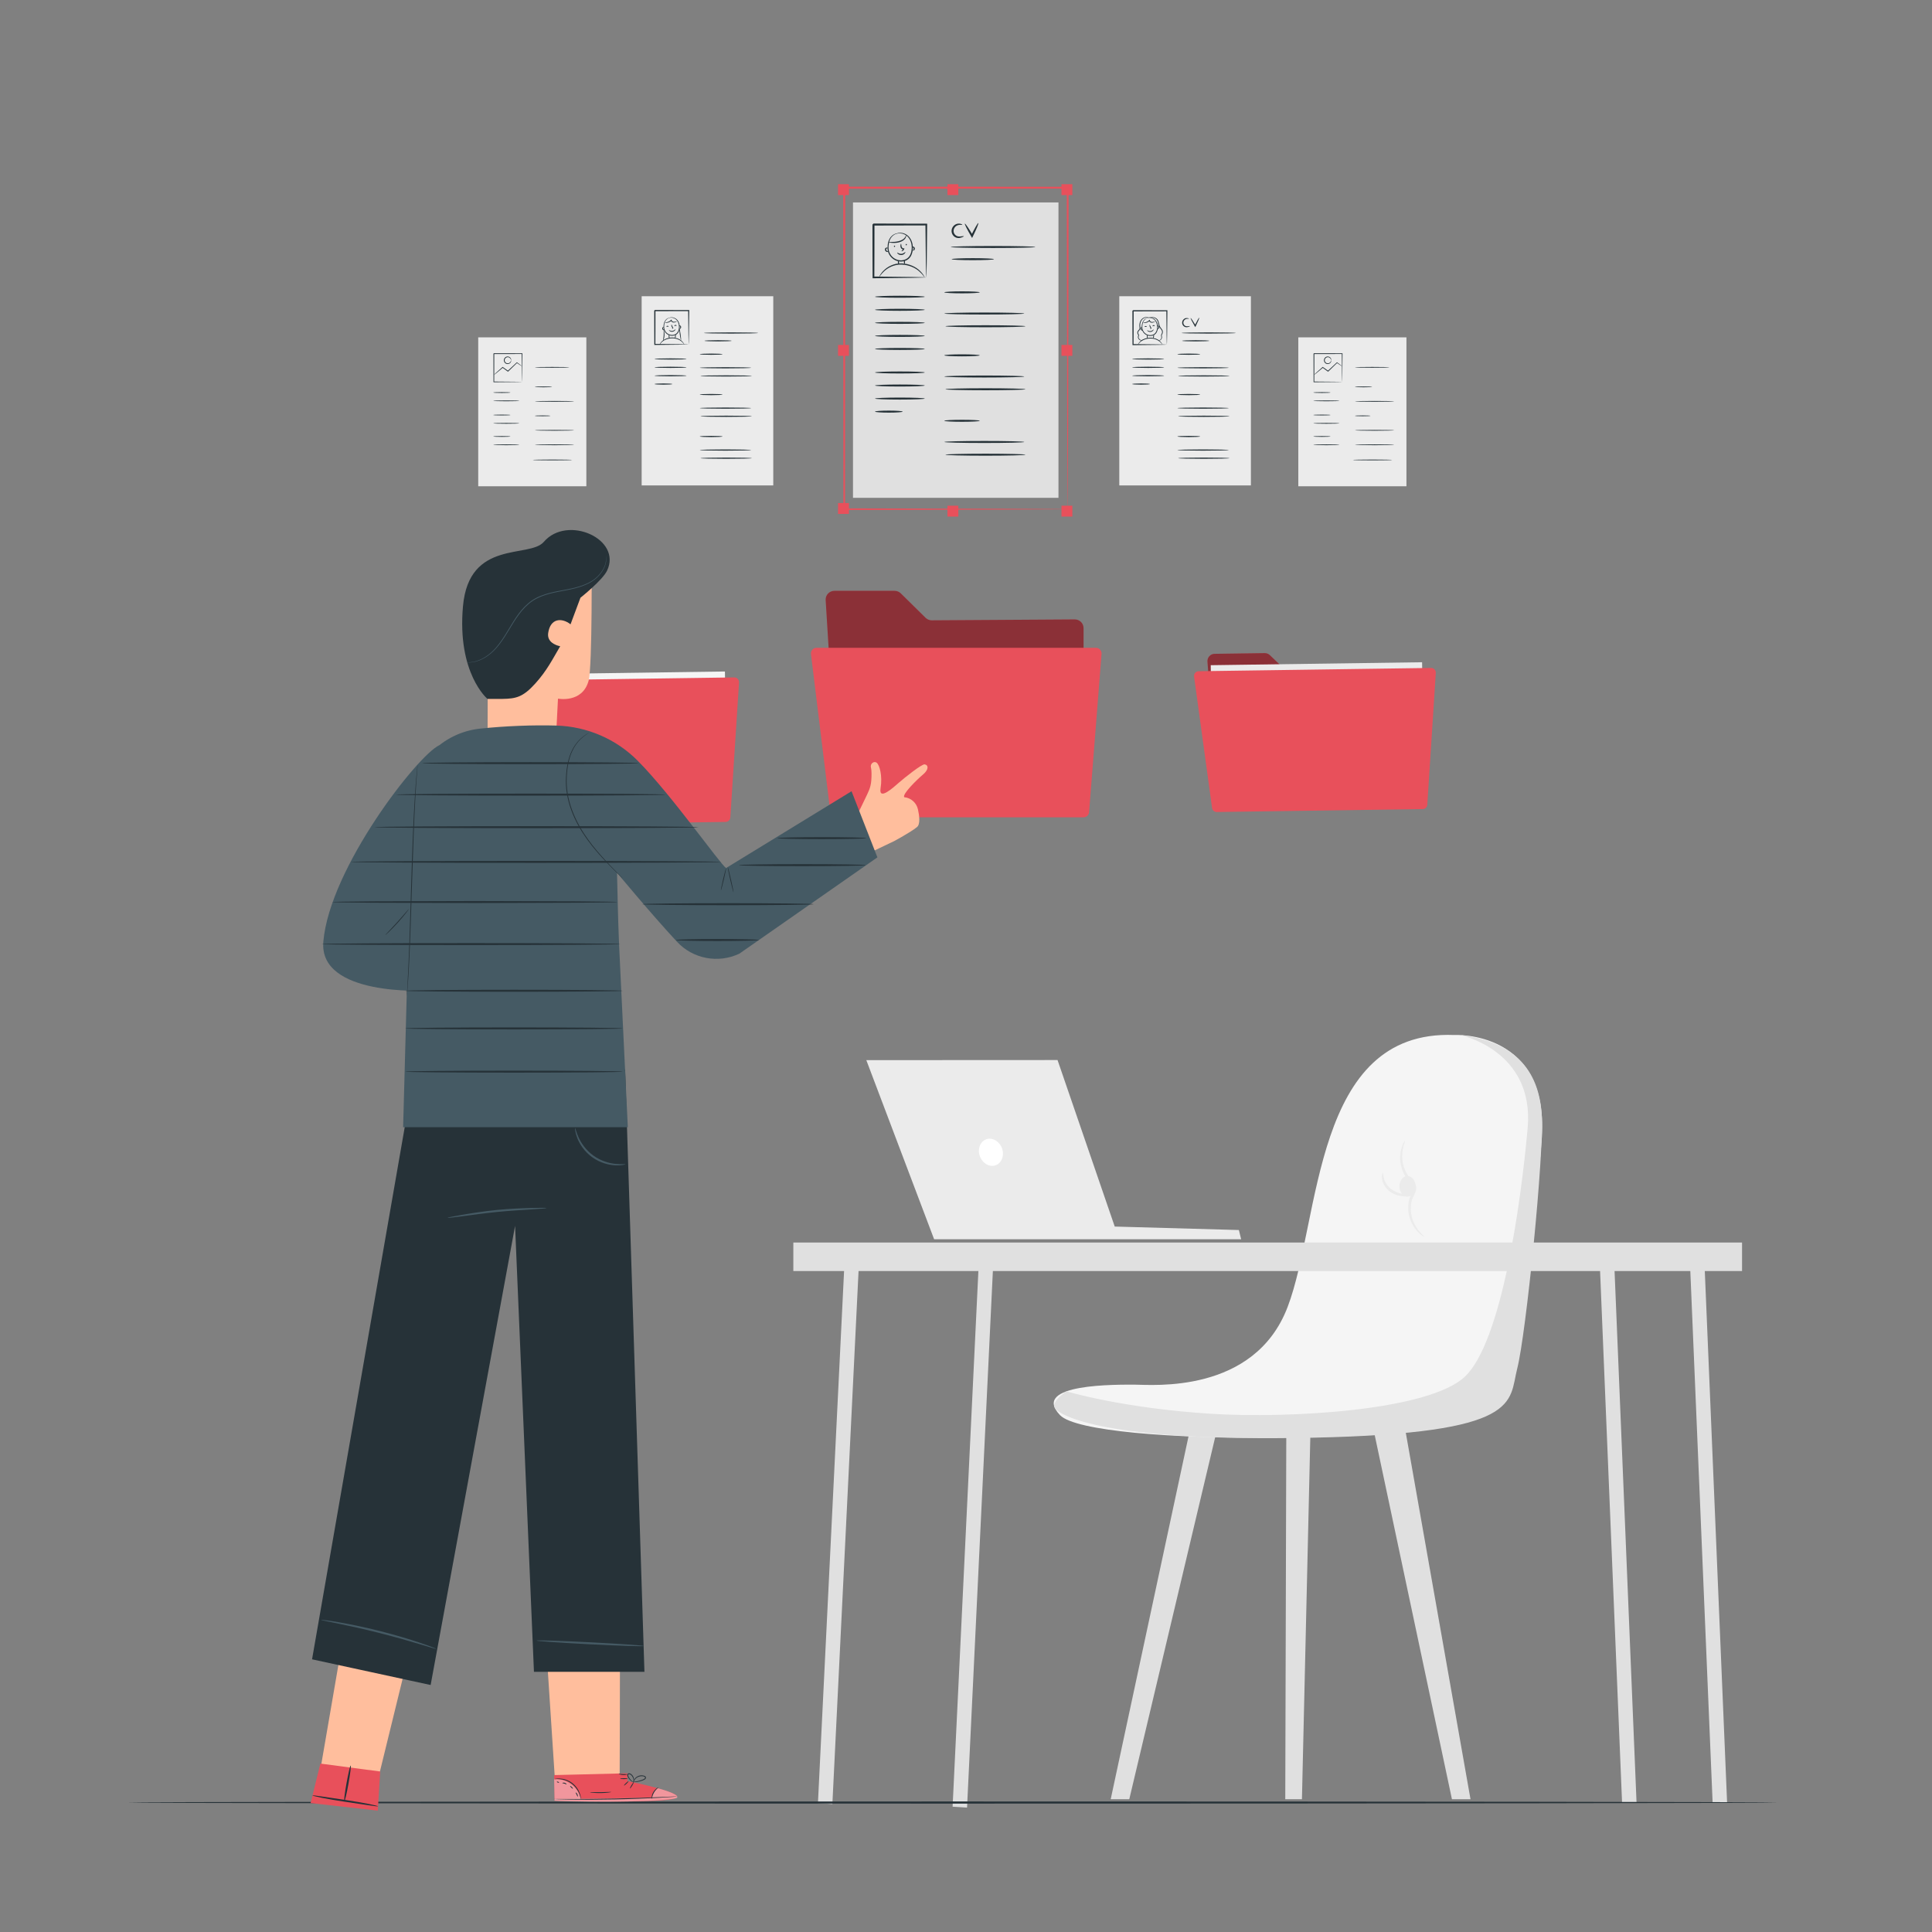 <?xml version="1.0" encoding="utf-8"?>
<!-- Generator: Adobe Illustrator 27.5.0, SVG Export Plug-In . SVG Version: 6.00 Build 0)  -->
<svg version="1.1" xmlns="http://www.w3.org/2000/svg" xmlns:xlink="http://www.w3.org/1999/xlink" x="0px" y="0px"
	 viewBox="0 0 500 500" style="enable-background:new 0 0 500 500;" xml:space="preserve">
<rect x="0" y="0" width="500" height="500" fill="#808080" stroke="none"/>
<g id="Background_Complete">
	<g>
		<polygon style="fill:#E0E0E0;" points="339.204,367.825 336.941,465.634 332.626,465.634 332.9,368.07 		"/>
		<polygon style="fill:#E0E0E0;" points="354.784,366.74 375.759,465.634 380.565,465.634 363.105,366.74 		"/>
		<polygon style="fill:#E0E0E0;" points="315.467,367.825 292.256,465.634 287.45,465.634 308.511,367.425 		"/>
		<g>
			<g>
				<g>
					<g>
						<g>
							<path style="fill:#F5F5F5;" d="M376.325,267.858c0,0,25.136-1.435,22.623,27.651c-2.514,29.086-3.951,58.53-13.286,68.585
								c-9.337,10.055-103.417,10.413-111.317,2.154c-7.9-8.258,15.082-7.899,19.392-7.899c4.308,0,30.881,2.513,39.499-20.109
								C341.853,315.617,339.699,266.423,376.325,267.858z"/>
						</g>
						<g>
							<path style="fill:#E0E0E0;" d="M377.938,267.874c0,0,19.216,3.935,17.419,24.044c-1.795,20.109-6.823,55.298-16.158,64.275
								c-9.337,8.978-45.919,10.934-65.713,9.696c-22.981-1.437-37.488-5.812-37.488-5.812s-4.194,2.697-2.923,4.435
								c1.27,1.736,12.474,8.724,66.794,7.56c54.318-1.164,50.542-9.179,52.797-17.933c2.255-8.755,6.986-55.429,6.329-65.692
								C398.34,278.184,393.17,269.674,377.938,267.874z"/>
						</g>
					</g>
				</g>
				<g>
					<path style="fill:#EBEBEB;" d="M362.172,307.02c0,1.472,0.932,2.665,2.082,2.665c1.15,0,2.082-1.193,2.082-2.665
						c0-1.472-0.932-2.665-2.082-2.665C363.104,304.355,362.172,305.549,362.172,307.02z"/>
				</g>
				<g>
					<g>
						<path style="fill:#EBEBEB;" d="M363.593,295.247c0.132,0.045-0.672,1.439-0.708,3.877c-0.011,1.204,0.222,2.654,0.919,4.079
							c0.346,0.701,0.803,1.436,1.369,2.039c0.292,0.309,0.653,0.608,0.959,1.04c0.32,0.421,0.472,1.059,0.355,1.597
							c-0.226,1.06-0.796,1.818-1.065,2.607c-0.241,0.763-0.317,1.645-0.31,2.42c0.021,1.586,0.49,2.978,1.047,4.044
							c1.158,2.146,2.523,3.001,2.427,3.103c-0.024,0.035-0.378-0.135-0.929-0.578c-0.545-0.444-1.289-1.176-1.943-2.275
							c-0.647-1.091-1.206-2.567-1.266-4.276c-0.019-0.86,0.024-1.725,0.307-2.671c0.312-0.899,0.862-1.688,1.022-2.5
							c0.193-0.795-0.458-1.359-1.116-2.025c-0.647-0.709-1.093-1.469-1.457-2.242c-0.715-1.548-0.907-3.113-0.828-4.38
							c0.077-1.275,0.385-2.271,0.666-2.916C363.322,295.544,363.554,295.227,363.593,295.247z"/>
					</g>
				</g>
				<g>
					<g>
						<path style="fill:#EBEBEB;" d="M357.899,303.57c0.116,0.018,0.027,0.628,0.292,1.516c0.249,0.88,0.933,2.033,2.091,2.82
							c1.171,0.787,2.475,1.079,3.413,1.219c0.946,0.139,1.555,0.162,1.561,0.269c0.007,0.09-0.596,0.251-1.603,0.239
							c-0.992-0.014-2.446-0.239-3.775-1.13c-1.334-0.905-2.04-2.284-2.185-3.305C357.535,304.158,357.825,303.544,357.899,303.57z"
							/>
					</g>
				</g>
			</g>
		</g>
	</g>
	<g>
		<polygon style="fill:#E0E0E0;" points="419.789,466.495 423.536,466.493 417.606,323.11 413.866,323.305 		"/>
		<g>
			<polygon style="fill:#E0E0E0;" points="211.681,466.656 215.418,466.885 222.463,323.481 218.725,323.253 			"/>
			<polygon style="fill:#E0E0E0;" points="246.532,467.573 250.27,467.802 257.124,325.417 253.386,325.188 			"/>
			<polygon style="fill:#E0E0E0;" points="443.224,466.494 446.971,466.494 440.961,323.241 437.221,323.436 			"/>
			<g>
				<g>
					<g>
						<g>
							<rect x="205.317" y="321.563" style="fill:#E0E0E0;" width="245.522" height="7.382"/>
						</g>
					</g>
				</g>
			</g>
		</g>
	</g>
	<g>
		<g>
			<polygon style="fill:#EBEBEB;" points="224.202,274.363 241.75,320.718 321.208,320.718 320.623,318.331 288.493,317.433 
				273.691,274.338 			"/>
		</g>
		<g>
			<path style="fill:#FFFFFF;" d="M259.412,297.493c0.525,1.899-0.375,3.759-2.01,4.155c-1.635,0.396-3.385-0.824-3.91-2.723
				c-0.524-1.899,0.375-3.759,2.01-4.155C257.137,294.375,258.888,295.593,259.412,297.493z"/>
		</g>
	</g>
</g>
<g id="Background_Simple" style="display:none;">
	<path style="display:inline;fill:#F5F5F5;" d="M411.423,90.672c25.229,50.27,17.249,113.725-14.284,160.301
		c-31.533,46.576-83.993,76.731-139.157,87.712c-39.378,7.838-81.74,6.242-117.72-11.576c-35.98-17.819-64.272-53.667-66.429-93.76
		c-0.815-15.143,2.397-31.224,12.503-42.531c16.136-18.055,43.683-18.691,67.887-17.946s51.732,0.18,67.948-17.804
		c12.459-13.819,14.294-33.863,20.859-51.273c11.164-29.602,38.097-52.715,69.049-59.258c4.299-0.909,8.657-1.494,13.033-1.767
		c34.044-2.126,66.334,15.393,84.193,44.454L411.423,90.672z"/>
</g>
<g id="Floor">
	<g>
		<g>
			<path style="fill:#263238;" d="M460.148,466.494c0,0.153-95.647,0.276-213.606,0.276c-118,0-213.626-0.124-213.626-0.276
				c0-0.152,95.626-0.276,213.626-0.276C364.501,466.218,460.148,466.342,460.148,466.494z"/>
		</g>
	</g>
</g>
<g id="Documents">
	<g>
		<g>
			
				<rect x="336.002" y="87.309" transform="matrix(-1 -1.224647e-16 1.224647e-16 -1 699.989 213.154)" style="fill:#EBEBEB;" width="27.986" height="38.536"/>
		</g>
		<g>
			<g>
				<path style="fill:#263238;" d="M359.592,95.067c0,0.058-2.004,0.104-4.475,0.104c-2.472,0-4.475-0.047-4.475-0.104
					c0-0.057,2.003-0.104,4.475-0.104C357.589,94.963,359.592,95.01,359.592,95.067z"/>
			</g>
		</g>
		<g>
			<g>
				<path style="fill:#263238;" d="M355.117,100.123c0,0.058-1.002,0.104-2.237,0.104c-1.236,0-2.238-0.047-2.238-0.104
					c0-0.057,1.002-0.104,2.238-0.104C354.115,100.019,355.117,100.066,355.117,100.123z"/>
			</g>
		</g>
		<g>
			<g>
				<path style="fill:#263238;" d="M344.351,101.588c0,0.058-1.002,0.104-2.237,0.104c-1.236,0-2.238-0.047-2.238-0.104
					c0-0.057,1.002-0.104,2.238-0.104C343.349,101.484,344.351,101.531,344.351,101.588z"/>
			</g>
		</g>
		<g>
			<g>
				<path style="fill:#263238;" d="M346.653,103.739c0,0.058-1.517,0.104-3.388,0.104c-1.872,0-3.389-0.047-3.389-0.104
					c0-0.057,1.517-0.104,3.389-0.104C345.136,103.635,346.653,103.682,346.653,103.739z"/>
			</g>
		</g>
		<g>
			<g>
				<path style="fill:#263238;" d="M344.351,107.407c0,0.058-1.002,0.104-2.237,0.104c-1.236,0-2.238-0.047-2.238-0.104
					c0-0.058,1.002-0.104,2.238-0.104C343.349,107.303,344.351,107.35,344.351,107.407z"/>
			</g>
		</g>
		<g>
			<g>
				<path style="fill:#263238;" d="M346.653,109.559c0,0.058-1.517,0.104-3.388,0.104c-1.872,0-3.389-0.047-3.389-0.104
					c0-0.058,1.517-0.104,3.389-0.104C345.136,109.454,346.653,109.501,346.653,109.559z"/>
			</g>
		</g>
		<g>
			<g>
				<path style="fill:#263238;" d="M344.351,112.958c0,0.058-1.002,0.104-2.237,0.104c-1.236,0-2.238-0.047-2.238-0.104
					c0-0.057,1.002-0.104,2.238-0.104C343.349,112.854,344.351,112.901,344.351,112.958z"/>
			</g>
		</g>
		<g>
			<g>
				<path style="fill:#263238;" d="M346.653,115.109c0,0.058-1.517,0.104-3.388,0.104c-1.872,0-3.389-0.047-3.389-0.104
					c0-0.057,1.517-0.104,3.389-0.104C345.136,115.005,346.653,115.052,346.653,115.109z"/>
			</g>
		</g>
		<g>
			<g>
				<path style="fill:#263238;" d="M360.841,103.87c0,0.057-2.283,0.104-5.099,0.104c-2.817,0-5.1-0.047-5.1-0.104
					c0-0.058,2.283-0.104,5.1-0.104C358.558,103.766,360.841,103.813,360.841,103.87z"/>
			</g>
		</g>
		<g>
			<g>
				<path style="fill:#263238;" d="M354.684,107.616c0,0.058-0.905,0.104-2.021,0.104c-1.116,0-2.021-0.047-2.021-0.104
					c0-0.058,0.905-0.104,2.021-0.104C353.779,107.512,354.684,107.559,354.684,107.616z"/>
			</g>
		</g>
		<g>
			<g>
				<path style="fill:#263238;" d="M360.841,111.363c0,0.058-2.283,0.104-5.099,0.104c-2.817,0-5.1-0.047-5.1-0.104
					s2.283-0.104,5.1-0.104C358.558,111.259,360.841,111.305,360.841,111.363z"/>
			</g>
		</g>
		<g>
			<g>
				<path style="fill:#263238;" d="M360.841,115.109c0,0.058-2.283,0.104-5.099,0.104c-2.817,0-5.1-0.047-5.1-0.104
					c0-0.057,2.283-0.104,5.1-0.104C358.558,115.005,360.841,115.052,360.841,115.109z"/>
			</g>
		</g>
		<g>
			<g>
				<path style="fill:#263238;" d="M360.308,119.035c0,0.058-2.283,0.104-5.099,0.104c-2.817,0-5.1-0.047-5.1-0.104
					c0-0.057,2.283-0.104,5.1-0.104C358.025,118.931,360.308,118.977,360.308,119.035z"/>
			</g>
		</g>
		<g>
			<g>
				<g>
					<path style="fill:#263238;" d="M347.353,98.834c0,0-0.013-0.196-0.021-0.544c-0.007-0.429-0.014-0.922-0.024-1.495
						c-0.012-1.396-0.028-3.18-0.046-5.269l0.09,0.09c-2.157,0.004-4.648,0.009-7.307,0.014c-0.024,0.022,0.197-0.197,0.103-0.103
						v0.002v0.004v0.008v0.016v0.031l0,0.063v0.125v0.249l0,0.495c0,0.329,0,0.655-0.001,0.977
						c-0.001,0.644-0.002,1.274-0.003,1.889c-0.004,1.219-0.007,2.374-0.01,3.447l-0.09-0.09c2.09,0.018,3.874,0.034,5.269,0.046
						c0.573,0.009,1.066,0.017,1.495,0.023C347.157,98.821,347.353,98.834,347.353,98.834s-0.169,0.013-0.507,0.021
						c-0.423,0.007-0.909,0.015-1.474,0.023c-1.411,0.012-3.214,0.028-5.327,0.046l-0.09,0.001l0-0.091
						c-0.003-1.073-0.007-2.228-0.01-3.447c-0.001-0.615-0.002-1.245-0.003-1.889c0-0.323,0-0.648-0.001-0.977l0-0.495v-0.249
						v-0.125v-0.063v-0.031v-0.016v-0.008v-0.004v-0.002c-0.093,0.092,0.127-0.128,0.105-0.105c2.659,0.005,5.15,0.01,7.307,0.014
						l0.091,0l-0.001,0.09c-0.018,2.112-0.034,3.916-0.046,5.326c-0.009,0.565-0.017,1.052-0.023,1.475
						C347.367,98.665,347.353,98.834,347.353,98.834z"/>
				</g>
			</g>
			<g>
				<g>
					<path style="fill:#263238;" d="M347.353,94.811c-0.009,0.013-0.146-0.067-0.384-0.221c-0.339-0.229-0.669-0.451-0.995-0.67
						l0.099-0.007c-0.747,0.722-1.469,1.42-2.249,2.173l-0.053,0.05l-0.063,0.06l-0.07-0.05c-0.469-0.339-0.919-0.664-1.366-0.987
						l0.119-0.005c-0.551,0.457-1.099,0.911-1.668,1.383c-0.414,0.334-0.664,0.521-0.678,0.504
						c-0.014-0.017,0.208-0.235,0.601-0.594c0.553-0.492,1.085-0.965,1.619-1.441l0.056-0.05l0.063,0.045
						c0.449,0.319,0.902,0.64,1.375,0.975l-0.132,0.009l0.053-0.05c0.793-0.741,1.526-1.427,2.285-2.136l0.049-0.046l0.051,0.039
						c0.313,0.238,0.629,0.479,0.955,0.726C347.243,94.695,347.362,94.799,347.353,94.811z"/>
				</g>
			</g>
			<g>
				<g>
					<path style="fill:#263238;" d="M344.513,93.236c-0.039,0.016-0.008-0.358-0.395-0.646c-0.185-0.135-0.48-0.205-0.761-0.096
						c-0.279,0.1-0.516,0.397-0.513,0.742c-0.003,0.345,0.234,0.642,0.513,0.743c0.281,0.109,0.576,0.038,0.761-0.096
						C344.505,93.593,344.474,93.219,344.513,93.236c0.013-0.025,0.122,0.383-0.305,0.763c-0.206,0.175-0.562,0.284-0.916,0.16
						c-0.351-0.112-0.66-0.485-0.656-0.923c-0.004-0.438,0.305-0.81,0.656-0.923c0.354-0.124,0.71-0.016,0.916,0.16
						C344.635,92.853,344.525,93.261,344.513,93.236z"/>
				</g>
			</g>
		</g>
	</g>
	<g>
		<g>
			
				<rect x="123.763" y="87.309" transform="matrix(-1 -1.224647e-16 1.224647e-16 -1 275.511 213.154)" style="fill:#EBEBEB;" width="27.986" height="38.536"/>
		</g>
		<g>
			<g>
				<path style="fill:#263238;" d="M147.353,95.067c0,0.058-2.004,0.104-4.475,0.104c-2.472,0-4.475-0.047-4.475-0.104
					c0-0.057,2.003-0.104,4.475-0.104C145.35,94.963,147.353,95.01,147.353,95.067z"/>
			</g>
		</g>
		<g>
			<g>
				<path style="fill:#263238;" d="M142.878,100.123c0,0.058-1.002,0.104-2.237,0.104c-1.236,0-2.238-0.047-2.238-0.104
					c0-0.057,1.002-0.104,2.238-0.104C141.876,100.019,142.878,100.066,142.878,100.123z"/>
			</g>
		</g>
		<g>
			<g>
				<path style="fill:#263238;" d="M132.112,101.588c0,0.058-1.002,0.104-2.237,0.104c-1.236,0-2.238-0.047-2.238-0.104
					c0-0.057,1.002-0.104,2.238-0.104C131.11,101.484,132.112,101.531,132.112,101.588z"/>
			</g>
		</g>
		<g>
			<g>
				<path style="fill:#263238;" d="M134.414,103.739c0,0.058-1.517,0.104-3.389,0.104c-1.872,0-3.389-0.047-3.389-0.104
					c0-0.057,1.517-0.104,3.389-0.104C132.897,103.635,134.414,103.682,134.414,103.739z"/>
			</g>
		</g>
		<g>
			<g>
				<path style="fill:#263238;" d="M132.112,107.407c0,0.058-1.002,0.104-2.237,0.104c-1.236,0-2.238-0.047-2.238-0.104
					c0-0.058,1.002-0.104,2.238-0.104C131.11,107.303,132.112,107.35,132.112,107.407z"/>
			</g>
		</g>
		<g>
			<g>
				<path style="fill:#263238;" d="M134.414,109.559c0,0.058-1.517,0.104-3.389,0.104c-1.872,0-3.389-0.047-3.389-0.104
					c0-0.058,1.517-0.104,3.389-0.104C132.897,109.454,134.414,109.501,134.414,109.559z"/>
			</g>
		</g>
		<g>
			<g>
				<path style="fill:#263238;" d="M132.112,112.958c0,0.058-1.002,0.104-2.237,0.104c-1.236,0-2.238-0.047-2.238-0.104
					c0-0.057,1.002-0.104,2.238-0.104C131.11,112.854,132.112,112.901,132.112,112.958z"/>
			</g>
		</g>
		<g>
			<g>
				<path style="fill:#263238;" d="M134.414,115.109c0,0.058-1.517,0.104-3.389,0.104c-1.872,0-3.389-0.047-3.389-0.104
					c0-0.057,1.517-0.104,3.389-0.104C132.897,115.005,134.414,115.052,134.414,115.109z"/>
			</g>
		</g>
		<g>
			<g>
				<path style="fill:#263238;" d="M148.602,103.87c0,0.057-2.283,0.104-5.099,0.104c-2.817,0-5.1-0.047-5.1-0.104
					c0-0.058,2.283-0.104,5.1-0.104C146.319,103.766,148.602,103.813,148.602,103.87z"/>
			</g>
		</g>
		<g>
			<g>
				<path style="fill:#263238;" d="M142.445,107.616c0,0.058-0.905,0.104-2.021,0.104c-1.116,0-2.021-0.047-2.021-0.104
					c0-0.058,0.905-0.104,2.021-0.104C141.54,107.512,142.445,107.559,142.445,107.616z"/>
			</g>
		</g>
		<g>
			<g>
				<path style="fill:#263238;" d="M148.602,111.363c0,0.058-2.283,0.104-5.099,0.104c-2.817,0-5.1-0.047-5.1-0.104
					s2.283-0.104,5.1-0.104C146.319,111.259,148.602,111.305,148.602,111.363z"/>
			</g>
		</g>
		<g>
			<g>
				<path style="fill:#263238;" d="M148.602,115.109c0,0.058-2.283,0.104-5.099,0.104c-2.817,0-5.1-0.047-5.1-0.104
					c0-0.057,2.283-0.104,5.1-0.104C146.319,115.005,148.602,115.052,148.602,115.109z"/>
			</g>
		</g>
		<g>
			<g>
				<path style="fill:#263238;" d="M148.069,119.035c0,0.058-2.283,0.104-5.099,0.104c-2.817,0-5.1-0.047-5.1-0.104
					c0-0.057,2.283-0.104,5.1-0.104C145.786,118.931,148.069,118.977,148.069,119.035z"/>
			</g>
		</g>
		<g>
			<g>
				<g>
					<path style="fill:#263238;" d="M135.115,98.834c0,0-0.013-0.196-0.021-0.544c-0.007-0.429-0.015-0.922-0.024-1.495
						c-0.012-1.396-0.028-3.18-0.046-5.269l0.09,0.09c-2.157,0.004-4.648,0.009-7.307,0.014c-0.023,0.022,0.197-0.197,0.104-0.103
						v0.002v0.004v0.008v0.016v0.031v0.063v0.125l0,0.249l0,0.495c0,0.329-0.001,0.655-0.001,0.977
						c-0.001,0.644-0.002,1.274-0.003,1.889c-0.004,1.219-0.007,2.374-0.01,3.447l-0.09-0.09c2.09,0.018,3.874,0.034,5.269,0.046
						c0.573,0.009,1.066,0.017,1.495,0.023C134.918,98.821,135.115,98.834,135.115,98.834s-0.169,0.013-0.507,0.021
						c-0.423,0.007-0.909,0.015-1.474,0.023c-1.411,0.012-3.214,0.028-5.327,0.046l-0.09,0.001l0-0.091
						c-0.003-1.073-0.007-2.228-0.01-3.447c-0.001-0.615-0.002-1.245-0.003-1.889c0-0.323,0-0.648-0.001-0.977l0-0.495v-0.249
						v-0.125v-0.063v-0.031v-0.016v-0.008v-0.004v-0.002c-0.093,0.092,0.127-0.128,0.105-0.105c2.659,0.005,5.15,0.01,7.307,0.014
						l0.091,0l-0.001,0.09c-0.018,2.112-0.034,3.916-0.046,5.326c-0.009,0.565-0.017,1.052-0.024,1.475
						C135.128,98.665,135.115,98.834,135.115,98.834z"/>
				</g>
			</g>
			<g>
				<g>
					<path style="fill:#263238;" d="M135.115,94.811c-0.009,0.013-0.146-0.067-0.384-0.221c-0.339-0.229-0.669-0.451-0.995-0.67
						l0.099-0.007c-0.747,0.722-1.469,1.42-2.249,2.173l-0.053,0.05l-0.063,0.06l-0.07-0.05c-0.469-0.339-0.919-0.664-1.366-0.987
						l0.119-0.005c-0.551,0.457-1.099,0.911-1.669,1.383c-0.414,0.334-0.664,0.521-0.678,0.504
						c-0.014-0.017,0.208-0.235,0.601-0.594c0.552-0.492,1.085-0.965,1.619-1.441l0.056-0.05l0.063,0.045
						c0.45,0.319,0.902,0.64,1.375,0.975l-0.132,0.009l0.053-0.05c0.793-0.741,1.526-1.427,2.285-2.136l0.049-0.046l0.051,0.039
						c0.313,0.238,0.629,0.479,0.954,0.726C135.004,94.695,135.124,94.799,135.115,94.811z"/>
				</g>
			</g>
			<g>
				<g>
					<path style="fill:#263238;" d="M132.274,93.236c-0.039,0.016-0.008-0.358-0.395-0.646c-0.185-0.135-0.48-0.205-0.761-0.096
						c-0.279,0.1-0.516,0.397-0.513,0.742c-0.003,0.345,0.234,0.642,0.513,0.743c0.281,0.109,0.576,0.038,0.761-0.096
						C132.266,93.593,132.235,93.219,132.274,93.236c0.012-0.025,0.122,0.383-0.306,0.763c-0.205,0.175-0.562,0.284-0.916,0.16
						c-0.351-0.112-0.66-0.485-0.656-0.923c-0.004-0.438,0.305-0.81,0.656-0.923c0.354-0.124,0.71-0.016,0.916,0.16
						C132.396,92.853,132.286,93.261,132.274,93.236z"/>
				</g>
			</g>
		</g>
	</g>
	<g>
		<g>
			<g>
				<rect x="216.883" y="47.67" style="fill:#E8505B;" width="2.819" height="2.819"/>
			</g>
			<g>
				<rect x="216.883" y="89.271" style="fill:#E8505B;" width="2.819" height="2.819"/>
			</g>
			<g>
				<rect x="274.707" y="89.271" style="fill:#E8505B;" width="2.819" height="2.819"/>
			</g>
			<g>
				<rect x="216.883" y="130.187" style="fill:#E8505B;" width="2.819" height="2.819"/>
			</g>
			<g>
				<rect x="245.196" y="47.67" style="fill:#E8505B;" width="2.819" height="2.819"/>
			</g>
			<g>
				<rect x="245.196" y="130.873" style="fill:#E8505B;" width="2.819" height="2.819"/>
			</g>
			<g>
				<rect x="274.707" y="47.67" style="fill:#E8505B;" width="2.819" height="2.819"/>
			</g>
			<g>
				<rect x="274.707" y="130.873" style="fill:#E8505B;" width="2.819" height="2.819"/>
			</g>
		</g>
		<g>
			<g>
				<path style="fill:#E8505B;" d="M276.312,131.775c0,0-0.009-0.142-0.014-0.409c-0.003-0.281-0.008-0.671-0.014-1.179
					c-0.007-1.05-0.016-2.576-0.029-4.556c-0.015-3.986-0.036-9.785-0.064-17.116c-0.029-14.657-0.069-35.426-0.117-59.943
					l0.237,0.237c-17.537,0.007-37.158,0.015-57.817,0.023h-0.007l0.26-0.26c-0.019,31.239-0.036,60.099-0.05,83.204l-0.21-0.21
					c17.55,0.046,31.979,0.084,42.038,0.11c5.028,0.023,8.961,0.041,11.656,0.054c1.333,0.01,2.357,0.018,3.066,0.023
					C275.943,131.76,276.312,131.775,276.312,131.775s-0.339,0.015-1.02,0.023c-0.7,0.005-1.71,0.013-3.027,0.024
					c-2.684,0.012-6.601,0.031-11.609,0.054c-10.09,0.026-24.564,0.064-42.168,0.11l-0.21,0.001l0-0.211
					c-0.014-23.104-0.032-51.965-0.051-83.204l0-0.261h0.261h0.007c20.658,0.008,40.279,0.016,57.817,0.023l0.238,0l0,0.238
					c-0.048,24.58-0.089,45.403-0.117,60.098c-0.027,7.308-0.049,13.089-0.064,17.063c-0.012,1.96-0.022,3.47-0.029,4.509
					c-0.006,0.497-0.011,0.878-0.014,1.153C276.321,131.651,276.312,131.775,276.312,131.775z"/>
			</g>
		</g>
	</g>
	<g>
		<g>
			<rect x="220.753" y="52.388" style="fill:#E0E0E0;" width="53.179" height="76.449"/>
		</g>
		<g>
			<g>
				<path style="fill:#263238;" d="M253.562,75.659c0,0.144-2.057,0.26-4.593,0.26c-2.537,0-4.594-0.117-4.594-0.26
					c0-0.144,2.056-0.26,4.594-0.26C251.506,75.398,253.562,75.515,253.562,75.659z"/>
			</g>
		</g>
		<g>
			<g>
				<g>
					<path style="fill:#263238;" d="M239.341,76.799c0,0.144-2.888,0.26-6.449,0.26c-3.563,0-6.45-0.117-6.45-0.26
						s2.887-0.26,6.45-0.26C236.453,76.538,239.341,76.655,239.341,76.799z"/>
				</g>
			</g>
			<g>
				<g>
					<path style="fill:#263238;" d="M239.341,80.176c0,0.144-2.888,0.26-6.449,0.26c-3.563,0-6.45-0.117-6.45-0.26
						c0-0.144,2.887-0.26,6.45-0.26C236.453,79.916,239.341,80.032,239.341,80.176z"/>
				</g>
			</g>
			<g>
				<g>
					<path style="fill:#263238;" d="M239.341,83.553c0,0.144-2.888,0.261-6.449,0.261c-3.563,0-6.45-0.117-6.45-0.261
						c0-0.144,2.887-0.26,6.45-0.26C236.453,83.293,239.341,83.41,239.341,83.553z"/>
				</g>
			</g>
			<g>
				<g>
					<path style="fill:#263238;" d="M239.341,86.931c0,0.144-2.888,0.26-6.449,0.26c-3.563,0-6.45-0.117-6.45-0.26
						c0-0.144,2.887-0.26,6.45-0.26C236.453,86.67,239.341,86.787,239.341,86.931z"/>
				</g>
			</g>
			<g>
				<g>
					<path style="fill:#263238;" d="M239.341,90.308c0,0.144-2.888,0.26-6.449,0.26c-3.563,0-6.45-0.117-6.45-0.26
						s2.887-0.26,6.45-0.26C236.453,90.048,239.341,90.164,239.341,90.308z"/>
				</g>
			</g>
		</g>
		<g>
			<g>
				<g>
					<path style="fill:#263238;" d="M239.341,96.395c0,0.144-2.888,0.26-6.449,0.26c-3.563,0-6.45-0.117-6.45-0.26
						s2.887-0.26,6.45-0.26C236.453,96.134,239.341,96.251,239.341,96.395z"/>
				</g>
			</g>
			<g>
				<g>
					<path style="fill:#263238;" d="M239.341,99.772c0,0.144-2.888,0.26-6.449,0.26c-3.563,0-6.45-0.117-6.45-0.26
						c0-0.144,2.887-0.26,6.45-0.26C236.453,99.511,239.341,99.628,239.341,99.772z"/>
				</g>
			</g>
			<g>
				<g>
					<path style="fill:#263238;" d="M239.341,103.149c0,0.144-2.888,0.26-6.449,0.26c-3.563,0-6.45-0.117-6.45-0.26
						c0-0.144,2.887-0.26,6.45-0.26C236.453,102.889,239.341,103.006,239.341,103.149z"/>
				</g>
			</g>
			<g>
				<g>
					<path style="fill:#263238;" d="M233.612,106.527c0,0.144-1.605,0.26-3.585,0.26c-1.98,0-3.585-0.117-3.585-0.26
						c0-0.144,1.605-0.26,3.585-0.26C232.006,106.266,233.612,106.383,233.612,106.527z"/>
				</g>
			</g>
		</g>
		<g>
			<g>
				<path style="fill:#263238;" d="M265.099,81.141c0,0.144-4.64,0.26-10.361,0.26c-5.724,0-10.362-0.117-10.362-0.26
					c0-0.144,4.639-0.26,10.362-0.26C260.46,80.88,265.099,80.997,265.099,81.141z"/>
			</g>
		</g>
		<g>
			<g>
				<path style="fill:#263238;" d="M265.394,84.435c0,0.144-4.64,0.26-10.361,0.26c-5.724,0-10.362-0.117-10.362-0.26
					c0-0.144,4.639-0.26,10.362-0.26C260.755,84.175,265.394,84.291,265.394,84.435z"/>
			</g>
		</g>
		<g>
			<g>
				<path style="fill:#263238;" d="M253.562,91.961c0,0.144-2.057,0.26-4.593,0.26c-2.537,0-4.594-0.117-4.594-0.26
					s2.056-0.26,4.594-0.26C251.506,91.701,253.562,91.817,253.562,91.961z"/>
			</g>
		</g>
		<g>
			<g>
				<path style="fill:#263238;" d="M265.099,97.443c0,0.144-4.64,0.26-10.361,0.26c-5.724,0-10.362-0.117-10.362-0.26
					s4.639-0.26,10.362-0.26C260.46,97.183,265.099,97.299,265.099,97.443z"/>
			</g>
		</g>
		<g>
			<g>
				<path style="fill:#263238;" d="M265.394,100.738c0,0.144-4.64,0.26-10.361,0.26c-5.724,0-10.362-0.117-10.362-0.26
					c0-0.144,4.639-0.26,10.362-0.26C260.755,100.478,265.394,100.594,265.394,100.738z"/>
			</g>
		</g>
		<g>
			<g>
				<path style="fill:#263238;" d="M253.562,108.9c0,0.144-2.057,0.26-4.593,0.26c-2.537,0-4.594-0.117-4.594-0.26
					c0-0.144,2.056-0.26,4.594-0.26C251.506,108.639,253.562,108.756,253.562,108.9z"/>
			</g>
		</g>
		<g>
			<g>
				<path style="fill:#263238;" d="M265.099,114.382c0,0.144-4.64,0.26-10.361,0.26c-5.724,0-10.362-0.117-10.362-0.26
					c0-0.144,4.639-0.26,10.362-0.26C260.46,114.121,265.099,114.238,265.099,114.382z"/>
			</g>
		</g>
		<g>
			<g>
				<path style="fill:#263238;" d="M265.394,117.676c0,0.144-4.64,0.26-10.361,0.26c-5.724,0-10.362-0.117-10.362-0.26
					c0-0.144,4.639-0.26,10.362-0.26C260.755,117.416,265.394,117.533,265.394,117.676z"/>
			</g>
		</g>
		<g>
			<g>
				<path style="fill:#263238;" d="M239.728,71.787c-0.017-0.017-0.034-0.375-0.052-1.03c-0.015-0.715-0.035-1.649-0.059-2.803
					c-0.029-2.45-0.068-5.822-0.115-9.841l0.225,0.225c-3.992,0.01-8.675,0.022-13.672,0.035c-0.058,0.056,0.492-0.492,0.259-0.258
					v0.004v0.007v0.015v0.029v0.059v0.117v0.234l0,0.467l-0.001,0.927c-0.001,0.615-0.001,1.225-0.002,1.828
					c-0.002,1.206-0.005,2.386-0.007,3.535c-0.009,2.292-0.018,4.457-0.026,6.45l-0.225-0.225c4.019,0.047,7.391,0.086,9.841,0.115
					c1.154,0.024,2.089,0.044,2.803,0.059C239.352,71.753,239.711,71.77,239.728,71.787c0.017,0.017-0.309,0.033-0.937,0.052
					c-0.702,0.015-1.619,0.035-2.753,0.059c-2.485,0.029-5.907,0.068-9.985,0.115l-0.224,0.003l-0.001-0.228
					c-0.008-1.993-0.017-4.158-0.026-6.45c-0.002-1.149-0.005-2.329-0.007-3.535c-0.001-0.603-0.001-1.213-0.002-1.828l0-0.927
					l0-0.467v-0.234v-0.117v-0.059v-0.029v-0.015v-0.007v-0.004c-0.233,0.231,0.316-0.32,0.262-0.263
					c4.997,0.013,9.68,0.025,13.672,0.035l0.228,0l-0.003,0.225c-0.047,4.077-0.086,7.499-0.115,9.984
					c-0.024,1.133-0.044,2.051-0.059,2.753C239.761,71.478,239.745,71.804,239.728,71.787z"/>
			</g>
		</g>
		<g>
			<g>
				<path style="fill:#263238;" d="M267.958,63.923c0,0.144-4.907,0.26-10.958,0.26c-6.053,0-10.959-0.117-10.959-0.26
					c0-0.144,4.906-0.26,10.959-0.26C263.051,63.663,267.958,63.779,267.958,63.923z"/>
			</g>
		</g>
		<g>
			<g>
				<path style="fill:#263238;" d="M257.238,67.076c0,0.144-2.453,0.26-5.479,0.26c-3.027,0-5.48-0.117-5.48-0.26
					s2.453-0.26,5.48-0.26C254.784,66.816,257.238,66.932,257.238,67.076z"/>
			</g>
		</g>
		<g>
			<g>
				<path style="fill:#263238;" d="M249.447,61.13c0.015,0.055-0.331,0.298-1.036,0.442c-0.346,0.063-0.84,0.05-1.28-0.23
					c-0.431-0.267-0.796-0.76-0.861-1.364c-0.062-0.601,0.176-1.156,0.521-1.521c0.349-0.376,0.801-0.541,1.163-0.578
					c0.751-0.066,1.134,0.255,1.098,0.3c-0.026,0.078-0.434-0.082-1.035,0.063c-0.294,0.075-0.624,0.237-0.868,0.534
					c-0.245,0.292-0.408,0.719-0.362,1.147c0.044,0.424,0.3,0.803,0.608,1.019c0.307,0.223,0.665,0.274,0.978,0.264
					C249.004,61.169,249.426,61.048,249.447,61.13z"/>
			</g>
		</g>
		<g>
			<g>
				<path style="fill:#263238;" d="M253.193,57.723c0.127,0.067-0.493,1.592-1.387,3.404l-0.006,0.012l-0.221,0.449l-0.244-0.416
					c-1.026-1.75-1.756-3.225-1.632-3.297c0.124-0.073,1.055,1.284,2.081,3.034l-0.465,0.032l0.006-0.012
					C252.229,59.09,253.066,57.656,253.193,57.723z"/>
			</g>
		</g>
		<g>
			<g>
				<path style="fill:#263238;" d="M239.29,71.787c-0.042,0.026-0.404-0.709-1.384-1.545c-0.936-0.866-2.593-1.686-4.546-1.764
					c-1.961-0.092-3.602,0.85-4.524,1.704c-0.947,0.866-1.299,1.612-1.351,1.578c-0.014-0.007,0.052-0.201,0.238-0.517
					c0.186-0.314,0.488-0.76,0.961-1.222c0.907-0.922,2.622-1.952,4.687-1.855c2.034,0.076,3.76,0.979,4.684,1.912
					c0.48,0.451,0.806,0.878,0.998,1.192C239.242,71.584,239.306,71.78,239.29,71.787z"/>
			</g>
		</g>
		<g>
			<g>
				<g>
					<path style="fill:#263238;" d="M231.735,60.598c0,0,0.243-0.223,0.81-0.324c0.551-0.097,1.45-0.02,2.281,0.611
						c0.83,0.625,1.414,1.834,1.419,3.188c0.004,0.673-0.101,1.396-0.442,2.069c-0.326,0.679-0.992,1.234-1.767,1.428
						c-0.768,0.215-1.589,0.13-2.269-0.181c-0.682-0.312-1.23-0.825-1.581-1.413c-0.357-0.584-0.514-1.251-0.491-1.852
						c0.008-0.594,0.079-1.151,0.233-1.639c0.294-0.993,0.956-1.607,1.46-1.852c0.511-0.253,0.83-0.266,0.83-0.266
						c0.01,0.031-0.298,0.097-0.77,0.372c-0.467,0.271-1.055,0.862-1.308,1.809c-0.212,0.919-0.393,2.195,0.292,3.278
						c0.637,1.079,2.096,1.856,3.522,1.442c0.704-0.181,1.275-0.655,1.578-1.268c0.313-0.607,0.423-1.29,0.426-1.926
						c0.01-1.281-0.517-2.417-1.268-3.016c-0.756-0.609-1.599-0.721-2.129-0.663C232.017,60.453,231.748,60.628,231.735,60.598z"/>
				</g>
			</g>
			<g>
				<g>
					<path style="fill:#263238;" d="M234.546,63.128c0.086,0.002,0.155,0.085,0.152,0.185c-0.002,0.101-0.074,0.181-0.16,0.179
						c-0.086-0.002-0.154-0.085-0.152-0.185C234.388,63.206,234.46,63.126,234.546,63.128z"/>
				</g>
			</g>
			<g>
				<g>
					<path style="fill:#263238;" d="M231.501,63.559c0.086,0.002,0.154,0.085,0.152,0.185c-0.002,0.101-0.074,0.181-0.16,0.179
						c-0.086-0.002-0.155-0.085-0.152-0.185C231.343,63.637,231.414,63.557,231.501,63.559z"/>
				</g>
			</g>
			<g>
				<g>
					<path style="fill:#263238;" d="M229.876,62.693c0.002-0.045,0.314-0.06,0.811-0.071c0.495-0.016,1.181-0.022,1.893-0.211
						c0.719-0.187,1.305-0.52,1.574-0.91c0.276-0.383,0.332-0.701,0.384-0.687c0.03,0.001,0.06,0.338-0.2,0.809
						c-0.257,0.482-0.924,0.899-1.678,1.09c-0.768,0.203-1.482,0.17-1.981,0.13C230.178,62.797,229.874,62.734,229.876,62.693z"/>
				</g>
			</g>
			<g>
				<g>
					<path style="fill:#263238;" d="M229.885,65.138c0.002,0.04-0.107,0.095-0.301,0.071c-0.179-0.014-0.499-0.177-0.561-0.525
						c-0.031-0.165,0.009-0.344,0.12-0.463c0.11-0.118,0.247-0.155,0.355-0.153c0.233,0.009,0.301,0.169,0.265,0.187
						c-0.032,0.031-0.123-0.012-0.241,0.032c-0.126,0.042-0.227,0.156-0.192,0.34C229.404,65.01,229.906,65.054,229.885,65.138z"/>
				</g>
			</g>
			<g>
				<g>
					<path style="fill:#263238;" d="M236.232,64.828c-0.013-0.065,0.277-0.248,0.218-0.534c-0.073-0.283-0.414-0.32-0.43-0.384
						c-0.015-0.036,0.07-0.118,0.243-0.108c0.163,0.007,0.417,0.132,0.491,0.422c0.061,0.293-0.113,0.517-0.256,0.595
						C236.347,64.904,236.235,64.867,236.232,64.828z"/>
				</g>
			</g>
			<g>
				<g>
					<path style="fill:#263238;" d="M234.31,65.223c0.035,0.018,0.005,0.173-0.156,0.362c-0.156,0.186-0.464,0.391-0.855,0.419
						c-0.392,0.026-0.724-0.136-0.904-0.299c-0.185-0.165-0.236-0.314-0.204-0.337c0.059-0.06,0.463,0.366,1.087,0.324
						C233.9,65.648,234.243,65.171,234.31,65.223z"/>
				</g>
			</g>
			<g>
				<g>
					<path style="fill:#263238;" d="M233.292,65.007c-0.029-0.061,0.325-0.21,0.426-0.624l0.156,0.186
						c-0.182,0.028-0.384-0.044-0.527-0.17c-0.344-0.297-0.336-0.732-0.298-0.956c0.042-0.243,0.106-0.377,0.147-0.372
						c0.045,0.005,0.058,0.157,0.074,0.382c0.019,0.222,0.057,0.524,0.281,0.71c0.094,0.081,0.199,0.12,0.294,0.116l0.23-0.011
						L234,64.464C233.781,65.043,233.278,65.073,233.292,65.007z"/>
				</g>
			</g>
		</g>
		<g>
			<g>
				<path style="fill:#263238;" d="M232.548,68.36c-0.086,0.006-0.168-0.182-0.184-0.42c-0.015-0.238,0.042-0.434,0.128-0.44
					c0.086-0.006,0.168,0.182,0.184,0.42C232.692,68.157,232.634,68.354,232.548,68.36z"/>
			</g>
		</g>
		<g>
			<g>
				<path style="fill:#263238;" d="M234.093,68.238c-0.086,0.006-0.168-0.182-0.184-0.42c-0.015-0.237,0.042-0.434,0.128-0.44
					c0.086-0.006,0.168,0.182,0.184,0.42C234.236,68.036,234.179,68.233,234.093,68.238z"/>
			</g>
		</g>
	</g>
	<g>
		<g>
			<rect x="289.671" y="76.664" style="fill:#EBEBEB;" width="34.06" height="48.964"/>
		</g>
		<g>
			<g>
				<path style="fill:#263238;" d="M310.603,91.669c0,0.086-1.317,0.156-2.942,0.156c-1.625,0-2.942-0.07-2.942-0.156
					c0-0.086,1.317-0.156,2.942-0.156C309.286,91.513,310.603,91.583,310.603,91.669z"/>
			</g>
		</g>
		<g>
			<g>
				<g>
					<path style="fill:#263238;" d="M301.274,92.904c0,0.086-1.85,0.156-4.131,0.156c-2.282,0-4.131-0.07-4.131-0.156
						c0-0.086,1.849-0.156,4.131-0.156C299.424,92.748,301.274,92.818,301.274,92.904z"/>
				</g>
			</g>
			<g>
				<g>
					<path style="fill:#263238;" d="M301.274,95.067c0,0.086-1.85,0.156-4.131,0.156c-2.282,0-4.131-0.07-4.131-0.156
						c0-0.086,1.849-0.156,4.131-0.156C299.424,94.911,301.274,94.981,301.274,95.067z"/>
				</g>
			</g>
			<g>
				<g>
					<path style="fill:#263238;" d="M301.274,97.231c0,0.086-1.85,0.156-4.131,0.156c-2.282,0-4.131-0.07-4.131-0.156
						c0-0.086,1.849-0.156,4.131-0.156C299.424,97.074,301.274,97.144,301.274,97.231z"/>
				</g>
			</g>
			<g>
				<g>
					<path style="fill:#263238;" d="M297.605,99.394c0,0.086-1.028,0.156-2.296,0.156c-1.268,0-2.296-0.07-2.296-0.156
						c0-0.086,1.028-0.156,2.296-0.156C296.577,99.238,297.605,99.307,297.605,99.394z"/>
				</g>
			</g>
		</g>
		<g>
			<g>
				<path style="fill:#263238;" d="M317.993,95.18c0,0.086-2.971,0.156-6.636,0.156c-3.666,0-6.637-0.07-6.637-0.156
					c0-0.086,2.971-0.156,6.637-0.156C315.021,95.024,317.993,95.094,317.993,95.18z"/>
			</g>
		</g>
		<g>
			<g>
				<path style="fill:#263238;" d="M318.182,97.29c0,0.086-2.972,0.156-6.636,0.156c-3.666,0-6.637-0.07-6.637-0.156
					c0-0.086,2.971-0.156,6.637-0.156C315.21,97.134,318.182,97.204,318.182,97.29z"/>
			</g>
		</g>
		<g>
			<g>
				<path style="fill:#263238;" d="M310.603,102.11c0,0.086-1.317,0.156-2.942,0.156c-1.625,0-2.942-0.07-2.942-0.156
					c0-0.086,1.317-0.156,2.942-0.156C309.286,101.954,310.603,102.024,310.603,102.11z"/>
			</g>
		</g>
		<g>
			<g>
				<path style="fill:#263238;" d="M317.993,105.621c0,0.086-2.971,0.156-6.636,0.156c-3.666,0-6.637-0.07-6.637-0.156
					c0-0.086,2.971-0.156,6.637-0.156C315.021,105.465,317.993,105.535,317.993,105.621z"/>
			</g>
		</g>
		<g>
			<g>
				<path style="fill:#263238;" d="M318.182,107.732c0,0.086-2.972,0.156-6.636,0.156c-3.666,0-6.637-0.07-6.637-0.156
					c0-0.086,2.971-0.156,6.637-0.156C315.21,107.575,318.182,107.645,318.182,107.732z"/>
			</g>
		</g>
		<g>
			<g>
				<path style="fill:#263238;" d="M310.603,112.959c0,0.086-1.317,0.156-2.942,0.156c-1.625,0-2.942-0.07-2.942-0.156
					c0-0.086,1.317-0.156,2.942-0.156C309.286,112.803,310.603,112.873,310.603,112.959z"/>
			</g>
		</g>
		<g>
			<g>
				<path style="fill:#263238;" d="M317.993,116.47c0,0.086-2.971,0.156-6.636,0.156c-3.666,0-6.637-0.07-6.637-0.156
					c0-0.086,2.971-0.156,6.637-0.156C315.021,116.314,317.993,116.384,317.993,116.47z"/>
			</g>
		</g>
		<g>
			<g>
				<path style="fill:#263238;" d="M318.182,118.58c0,0.086-2.972,0.156-6.636,0.156c-3.666,0-6.637-0.07-6.637-0.156
					c0-0.086,2.971-0.156,6.637-0.156C315.21,118.424,318.182,118.494,318.182,118.58z"/>
			</g>
		</g>
		<g>
			<g>
				<path style="fill:#263238;" d="M319.824,86.178c0,0.086-3.143,0.156-7.019,0.156c-3.877,0-7.019-0.07-7.019-0.156
					c0-0.086,3.142-0.156,7.019-0.156C316.681,86.022,319.824,86.092,319.824,86.178z"/>
			</g>
		</g>
		<g>
			<g>
				<path style="fill:#263238;" d="M312.957,88.198c0,0.086-1.571,0.156-3.509,0.156c-1.939,0-3.51-0.07-3.51-0.156
					c0-0.086,1.571-0.156,3.51-0.156C311.386,88.042,312.957,88.112,312.957,88.198z"/>
			</g>
		</g>
		<g>
			<g>
				<path style="fill:#263238;" d="M307.968,84.39c0.009,0.032-0.214,0.185-0.664,0.276c-0.221,0.039-0.534,0.03-0.814-0.148
					c-0.274-0.17-0.505-0.484-0.546-0.867c-0.081-0.794,0.608-1.327,1.07-1.336c0.478-0.044,0.724,0.158,0.702,0.185
					c-0.016,0.048-0.276-0.059-0.664,0.033c-0.379,0.063-0.855,0.5-0.797,1.085c0.028,0.275,0.195,0.52,0.394,0.66
					c0.199,0.144,0.432,0.176,0.633,0.168C307.686,84.42,307.955,84.34,307.968,84.39z"/>
			</g>
		</g>
		<g>
			<g>
				<path style="fill:#263238;" d="M310.367,82.207c0.076,0.04-0.326,1.015-0.898,2.176l-0.004,0.008l-0.133,0.269l-0.146-0.25
					c-0.657-1.121-1.129-2.063-1.054-2.106c0.074-0.044,0.666,0.828,1.324,1.948l-0.279,0.019l0.004-0.008
					C309.759,83.088,310.291,82.167,310.367,82.207z"/>
			</g>
		</g>
		<g>
			<g>
				<path style="fill:none;stroke:#4E585D;stroke-width:0.02;stroke-miterlimit:10;" d="M302.969,85.484"/>
			</g>
		</g>
		<g>
			<g>
				<g>
					<path style="fill:#263238;" d="M301.984,89.189c-0.01-0.01-0.02-0.239-0.031-0.658c-0.01-0.496-0.021-1.089-0.035-1.795
						c-0.018-1.63-0.041-3.775-0.069-6.306l0.135,0.135c-2.573,0.006-5.565,0.013-8.757,0.021c-0.035,0.034,0.295-0.295,0.155-0.155
						v0.002v0.005v0.009v0.019l0,0.037v0.075v0.15v0.299l0,0.594c0,0.394-0.001,0.784-0.001,1.171
						c-0.001,0.772-0.003,1.528-0.004,2.264c-0.005,1.464-0.011,2.849-0.016,4.131l-0.135-0.135
						c2.531,0.028,4.676,0.051,6.306,0.069c0.705,0.014,1.299,0.026,1.794,0.035C301.745,89.169,301.973,89.179,301.984,89.189
						c0.01,0.01-0.199,0.02-0.602,0.031c-0.487,0.01-1.07,0.021-1.764,0.035c-1.652,0.018-3.827,0.041-6.392,0.069l-0.135,0.001
						l0-0.137c-0.005-1.282-0.01-2.667-0.016-4.131c-0.001-0.736-0.003-1.492-0.004-2.264c0-0.386-0.001-0.777-0.001-1.171l0-0.594
						l0-0.299v-0.15v-0.075v-0.037v-0.019V80.44v-0.005v-0.002c-0.14,0.139,0.19-0.192,0.157-0.158
						c3.192,0.008,6.184,0.015,8.757,0.021l0.137,0l-0.001,0.135c-0.028,2.565-0.051,4.739-0.069,6.392
						c-0.014,0.694-0.026,1.277-0.035,1.764C302.004,88.99,301.994,89.199,301.984,89.189z"/>
				</g>
			</g>
			<g>
				<g>
					<path style="fill:#263238;" d="M296.771,82.399c0,0,0.155-0.144,0.518-0.209c0.353-0.063,0.93-0.014,1.463,0.391
						c0.533,0.401,0.907,1.176,0.91,2.044c0.003,0.432-0.065,0.895-0.283,1.327c-0.209,0.436-0.637,0.792-1.134,0.917
						c-1.01,0.293-2.04-0.266-2.471-1.023c-0.229-0.375-0.33-0.803-0.314-1.188c0.006-0.381,0.051-0.738,0.15-1.05
						c0.189-0.636,0.614-1.03,0.937-1.187c0.328-0.162,0.532-0.169,0.532-0.169c0.007,0.02-0.191,0.063-0.492,0.24
						c-0.299,0.174-0.674,0.552-0.836,1.158c-0.135,0.588-0.25,1.405,0.187,2.097c0.408,0.69,1.34,1.186,2.252,0.922
						c0.952-0.223,1.299-1.25,1.281-2.042c0.007-0.82-0.33-1.546-0.81-1.93c-0.483-0.39-1.023-0.462-1.361-0.426
						C296.952,82.308,296.779,82.419,296.771,82.399z"/>
				</g>
			</g>
			<g>
				<g>
					<path style="fill:#263238;" d="M299.536,85.143c-0.011-0.039,0.307-0.151,0.291-0.454c-0.044-0.301-0.378-0.348-0.375-0.388
						c-0.007-0.024,0.076-0.077,0.22-0.044c0.136,0.028,0.332,0.165,0.362,0.412c0.019,0.248-0.146,0.421-0.274,0.475
						C299.626,85.203,299.534,85.168,299.536,85.143z"/>
				</g>
			</g>
			<g>
				<g>
					<path style="fill:#263238;" d="M295.55,84.647c0.019,0.035-0.269,0.212-0.189,0.506c0.106,0.285,0.443,0.261,0.448,0.301
						c0.012,0.022-0.058,0.091-0.206,0.09c-0.139,0.001-0.36-0.092-0.441-0.327c-0.071-0.238,0.055-0.442,0.168-0.522
						C295.449,84.607,295.546,84.622,295.55,84.647z"/>
				</g>
			</g>
			<g>
				<g>
					<path style="fill:#263238;" d="M298.565,85.256c0.066,0-0.14,0.55-0.781,0.643c-0.644,0.068-0.979-0.414-0.915-0.43
						c0.034-0.045,0.379,0.286,0.889,0.224C298.269,85.627,298.521,85.221,298.565,85.256z"/>
				</g>
			</g>
			<g>
				<g>
					<path style="fill:#263238;" d="M298.965,83.181c0.009,0.021-0.146,0.145-0.456,0.264c-0.155,0.053-0.364,0.105-0.598,0.044
						c-0.22-0.055-0.486-0.226-0.537-0.536l0.178,0.057l-0.025,0.024c-0.375,0.374-0.85,0.526-1.184,0.549
						c-0.339,0.026-0.539-0.049-0.534-0.072c-0.017-0.059,0.873,0.065,1.57-0.624l0.022-0.022l0.149-0.144l0.029,0.202
						c0.027,0.19,0.208,0.33,0.384,0.382c0.176,0.057,0.358,0.032,0.505-0.001C298.765,83.23,298.952,83.151,298.965,83.181z"/>
				</g>
			</g>
			<g>
				<g>
					<path style="fill:#263238;" d="M300.84,89.189c-0.035,0.024-0.233-0.372-0.759-0.805c-0.514-0.441-1.421-0.817-2.464-0.778
						c-1.039,0.021-1.94,0.414-2.449,0.858c-0.52,0.44-0.697,0.848-0.732,0.826c-0.011-0.006,0.024-0.108,0.116-0.283
						c0.095-0.172,0.26-0.41,0.519-0.654c0.508-0.496,1.454-0.935,2.541-0.956c1.089-0.044,2.055,0.383,2.565,0.874
						c0.264,0.238,0.432,0.473,0.533,0.641C300.812,89.081,300.85,89.183,300.84,89.189z"/>
				</g>
			</g>
			<g>
				<g>
					<path style="fill:#263238;" d="M297.661,85.143c-0.018-0.036,0.086-0.113,0.171-0.26l0.004,0.111
						c-0.072-0.072-0.148-0.168-0.208-0.282c-0.186-0.346-0.146-0.675-0.09-0.671c0.059-0.003,0.113,0.277,0.274,0.573
						c0.053,0.1,0.111,0.189,0.161,0.264l0.044,0.066l-0.04,0.045C297.827,85.156,297.673,85.175,297.661,85.143z"/>
				</g>
			</g>
			<g>
				<g>
					<path style="fill:#263238;" d="M298.845,84.366c-0.046,0.031-0.161-0.035-0.283-0.015c-0.123,0.013-0.216,0.108-0.269,0.09
						c-0.061-0.004-0.024-0.25,0.241-0.297C298.802,84.119,298.903,84.346,298.845,84.366z"/>
				</g>
			</g>
			<g>
				<g>
					<path style="fill:#263238;" d="M296.778,84.566c-0.037,0.046-0.15,0.018-0.28,0.021c-0.129-0.003-0.242,0.026-0.28-0.02
						c-0.04-0.041,0.073-0.188,0.279-0.188C296.704,84.379,296.818,84.525,296.778,84.566z"/>
				</g>
			</g>
			<g>
				<g>
					<path style="fill:#263238;" d="M296.219,87.762c0.004,0.014-0.111,0.067-0.312,0.183c-0.102,0.055-0.228,0.132-0.404,0.17
						c-0.178,0.043-0.399-0.014-0.58-0.14c-0.183-0.125-0.355-0.323-0.417-0.592c-0.033-0.132-0.02-0.287,0.028-0.421
						c0.049-0.136,0.075-0.21,0.013-0.308c-0.164-0.19-0.302-0.588-0.136-0.898c0.157-0.312,0.457-0.469,0.493-0.741
						c0.047-0.271-0.053-0.594-0.032-0.907c0.009-0.311,0.074-0.61,0.184-0.875c0.215-0.536,0.635-0.911,1.039-1.066
						c0.841-0.324,1.372,0.055,1.337,0.056c0.004,0.044-0.521-0.257-1.278,0.079c-0.365,0.161-0.73,0.507-0.919,1.003
						c-0.097,0.245-0.153,0.521-0.158,0.808c-0.022,0.286,0.087,0.578,0.032,0.941c-0.075,0.387-0.416,0.56-0.513,0.79
						c-0.112,0.247-0.055,0.484,0.121,0.718c0.1,0.146,0.04,0.364-0.009,0.462c-0.041,0.11-0.053,0.217-0.031,0.325
						c0.041,0.214,0.18,0.393,0.333,0.506c0.32,0.267,0.658,0.11,0.863,0.017C296.085,87.778,296.215,87.749,296.219,87.762z"/>
				</g>
			</g>
			<g>
				<g>
					<path style="fill:#263238;" d="M299.568,87.979c0.004-0.018,0.128,0.017,0.345,0.038c0.219,0.049,0.518-0.123,0.62-0.499
						c0.058-0.188,0.028-0.365-0.038-0.613c-0.033-0.127,0.007-0.3,0.077-0.409c0.066-0.115,0.115-0.212,0.143-0.333
						c0.057-0.237,0.025-0.503-0.113-0.732c-0.133-0.235-0.356-0.442-0.525-0.723c-0.323-0.58-0.31-1.197-0.521-1.659
						c-0.19-0.476-0.628-0.711-1.002-0.8c-0.767-0.15-1.283-0.037-1.281-0.091c0,0,0.487-0.172,1.313-0.053
						c0.397,0.07,0.918,0.328,1.144,0.865c0.236,0.51,0.237,1.127,0.525,1.631c0.146,0.248,0.37,0.458,0.523,0.728
						c0.16,0.271,0.197,0.601,0.122,0.879c-0.068,0.301-0.298,0.472-0.235,0.669c0.053,0.207,0.09,0.484,0.008,0.683
						c-0.069,0.207-0.194,0.366-0.34,0.466c-0.155,0.1-0.319,0.091-0.431,0.07C299.675,88.05,299.565,87.989,299.568,87.979z"/>
				</g>
			</g>
			<g>
				<g>
					<path style="fill:#263238;" d="M296.965,87.641c-0.057,0.009-0.125-0.201-0.151-0.467c-0.027-0.267-0.002-0.489,0.055-0.496
						s0.125,0.202,0.151,0.468C297.047,87.41,297.022,87.632,296.965,87.641z"/>
				</g>
			</g>
			<g>
				<g>
					<path style="fill:#263238;" d="M298.618,86.616c0.057,0.009,0.071,0.225,0.031,0.484c-0.04,0.258-0.118,0.461-0.175,0.452
						c-0.057-0.009-0.071-0.225-0.031-0.484C298.483,86.81,298.561,86.607,298.618,86.616z"/>
				</g>
			</g>
		</g>
	</g>
	<g>
		<g>
			<rect x="166.06" y="76.664" style="fill:#EBEBEB;" width="34.06" height="48.964"/>
		</g>
		<g>
			<g>
				<path style="fill:#263238;" d="M186.992,91.669c0,0.086-1.317,0.156-2.942,0.156c-1.625,0-2.942-0.07-2.942-0.156
					c0-0.086,1.317-0.156,2.942-0.156C185.675,91.513,186.992,91.583,186.992,91.669z"/>
			</g>
		</g>
		<g>
			<g>
				<g>
					<path style="fill:#263238;" d="M177.663,92.904c0,0.086-1.85,0.156-4.131,0.156c-2.282,0-4.131-0.07-4.131-0.156
						c0-0.086,1.849-0.156,4.131-0.156C175.813,92.748,177.663,92.818,177.663,92.904z"/>
				</g>
			</g>
			<g>
				<g>
					<path style="fill:#263238;" d="M177.663,95.067c0,0.086-1.85,0.156-4.131,0.156c-2.282,0-4.131-0.07-4.131-0.156
						c0-0.086,1.849-0.156,4.131-0.156C175.813,94.911,177.663,94.981,177.663,95.067z"/>
				</g>
			</g>
			<g>
				<g>
					<path style="fill:#263238;" d="M177.663,97.231c0,0.086-1.85,0.156-4.131,0.156c-2.282,0-4.131-0.07-4.131-0.156
						c0-0.086,1.849-0.156,4.131-0.156C175.813,97.074,177.663,97.144,177.663,97.231z"/>
				</g>
			</g>
			<g>
				<g>
					<path style="fill:#263238;" d="M173.994,99.394c0,0.086-1.028,0.156-2.296,0.156c-1.268,0-2.296-0.07-2.296-0.156
						c0-0.086,1.028-0.156,2.296-0.156C172.965,99.238,173.994,99.307,173.994,99.394z"/>
				</g>
			</g>
		</g>
		<g>
			<g>
				<path style="fill:#263238;" d="M194.382,95.18c0,0.086-2.971,0.156-6.636,0.156c-3.666,0-6.637-0.07-6.637-0.156
					c0-0.086,2.971-0.156,6.637-0.156C191.41,95.024,194.382,95.094,194.382,95.18z"/>
			</g>
		</g>
		<g>
			<g>
				<path style="fill:#263238;" d="M194.571,97.29c0,0.086-2.972,0.156-6.636,0.156c-3.666,0-6.637-0.07-6.637-0.156
					c0-0.086,2.971-0.156,6.637-0.156C191.599,97.134,194.571,97.204,194.571,97.29z"/>
			</g>
		</g>
		<g>
			<g>
				<path style="fill:#263238;" d="M186.992,102.11c0,0.086-1.317,0.156-2.942,0.156c-1.625,0-2.942-0.07-2.942-0.156
					c0-0.086,1.317-0.156,2.942-0.156C185.675,101.954,186.992,102.024,186.992,102.11z"/>
			</g>
		</g>
		<g>
			<g>
				<path style="fill:#263238;" d="M194.382,105.621c0,0.086-2.971,0.156-6.636,0.156c-3.666,0-6.637-0.07-6.637-0.156
					c0-0.086,2.971-0.156,6.637-0.156C191.41,105.465,194.382,105.535,194.382,105.621z"/>
			</g>
		</g>
		<g>
			<g>
				<path style="fill:#263238;" d="M194.571,107.732c0,0.086-2.972,0.156-6.636,0.156c-3.666,0-6.637-0.07-6.637-0.156
					c0-0.086,2.971-0.156,6.637-0.156C191.599,107.575,194.571,107.645,194.571,107.732z"/>
			</g>
		</g>
		<g>
			<g>
				<path style="fill:#263238;" d="M186.992,112.959c0,0.086-1.317,0.156-2.942,0.156c-1.625,0-2.942-0.07-2.942-0.156
					c0-0.086,1.317-0.156,2.942-0.156C185.675,112.803,186.992,112.873,186.992,112.959z"/>
			</g>
		</g>
		<g>
			<g>
				<path style="fill:#263238;" d="M194.382,116.47c0,0.086-2.971,0.156-6.636,0.156c-3.666,0-6.637-0.07-6.637-0.156
					c0-0.086,2.971-0.156,6.637-0.156C191.41,116.314,194.382,116.384,194.382,116.47z"/>
			</g>
		</g>
		<g>
			<g>
				<path style="fill:#263238;" d="M194.571,118.58c0,0.086-2.972,0.156-6.636,0.156c-3.666,0-6.637-0.07-6.637-0.156
					c0-0.086,2.971-0.156,6.637-0.156C191.599,118.424,194.571,118.494,194.571,118.58z"/>
			</g>
		</g>
		<g>
			<g>
				<path style="fill:#263238;" d="M196.212,86.178c0,0.086-3.143,0.156-7.018,0.156c-3.877,0-7.019-0.07-7.019-0.156
					c0-0.086,3.142-0.156,7.019-0.156C193.07,86.022,196.212,86.092,196.212,86.178z"/>
			</g>
		</g>
		<g>
			<g>
				<path style="fill:#263238;" d="M189.346,88.198c0,0.086-1.571,0.156-3.509,0.156c-1.939,0-3.51-0.07-3.51-0.156
					c0-0.086,1.571-0.156,3.51-0.156C187.775,88.042,189.346,88.112,189.346,88.198z"/>
			</g>
		</g>
		<g>
			<g>
				<path style="fill:none;stroke:#4E585D;stroke-width:0.02;stroke-miterlimit:10;" d="M179.358,85.484"/>
			</g>
		</g>
		<g>
			<g>
				<g>
					<path style="fill:#263238;" d="M178.232,89.138c-0.01-0.01-0.02-0.239-0.031-0.658c-0.01-0.496-0.022-1.089-0.035-1.795
						c-0.018-1.63-0.041-3.775-0.069-6.306l0.135,0.135c-2.573,0.006-5.565,0.013-8.757,0.021c-0.035,0.034,0.295-0.295,0.155-0.155
						v0.002v0.005v0.009v0.019v0.038v0.075v0.15l0,0.299l0,0.594c0,0.394-0.001,0.784-0.001,1.171
						c-0.001,0.772-0.003,1.527-0.004,2.264c-0.006,1.464-0.011,2.849-0.016,4.131l-0.135-0.135
						c2.531,0.028,4.676,0.051,6.306,0.069c0.705,0.014,1.299,0.026,1.794,0.035C177.993,89.118,178.222,89.128,178.232,89.138
						c0.01,0.01-0.199,0.02-0.602,0.031c-0.487,0.01-1.07,0.021-1.764,0.035c-1.652,0.018-3.826,0.041-6.392,0.069l-0.135,0.001
						l-0.001-0.137c-0.005-1.282-0.01-2.667-0.016-4.131c-0.001-0.736-0.003-1.492-0.004-2.264c0-0.386-0.001-0.777-0.001-1.171
						l0-0.594l0-0.299v-0.15v-0.075v-0.038v-0.019v-0.009v-0.005v-0.002c-0.14,0.139,0.19-0.192,0.157-0.158
						c3.192,0.008,6.184,0.015,8.757,0.021l0.137,0l-0.001,0.135c-0.028,2.565-0.051,4.739-0.069,6.392
						c-0.014,0.694-0.026,1.277-0.035,1.764C178.252,88.939,178.242,89.149,178.232,89.138z"/>
				</g>
			</g>
			<g>
				<g>
					<path style="fill:#263238;" d="M173.019,82.349c0,0,0.155-0.144,0.518-0.209c0.353-0.063,0.93-0.014,1.463,0.391
						c0.533,0.401,0.907,1.176,0.91,2.044c0.003,0.432-0.065,0.895-0.283,1.327c-0.209,0.436-0.637,0.792-1.135,0.917
						c-1.01,0.293-2.04-0.266-2.471-1.022c-0.229-0.375-0.33-0.803-0.314-1.188c0.006-0.381,0.051-0.738,0.15-1.051
						c0.189-0.636,0.614-1.03,0.937-1.187c0.327-0.162,0.532-0.169,0.532-0.169c0.006,0.02-0.191,0.063-0.493,0.24
						c-0.299,0.174-0.674,0.552-0.836,1.158c-0.135,0.588-0.251,1.405,0.187,2.097c0.408,0.69,1.34,1.186,2.252,0.922
						c0.952-0.224,1.299-1.251,1.281-2.042c0.007-0.82-0.33-1.546-0.81-1.93c-0.483-0.39-1.023-0.462-1.361-0.426
						C173.2,82.257,173.027,82.369,173.019,82.349z"/>
				</g>
			</g>
			<g>
				<g>
					<path style="fill:#263238;" d="M175.784,85.092c-0.011-0.039,0.308-0.151,0.291-0.454c-0.044-0.301-0.378-0.348-0.375-0.388
						c-0.007-0.024,0.076-0.077,0.22-0.045c0.136,0.028,0.332,0.165,0.362,0.412c0.019,0.248-0.146,0.421-0.274,0.475
						C175.874,85.152,175.782,85.117,175.784,85.092z"/>
				</g>
			</g>
			<g>
				<g>
					<path style="fill:#263238;" d="M171.798,84.596c0.019,0.035-0.269,0.212-0.189,0.506c0.106,0.285,0.443,0.261,0.448,0.301
						c0.012,0.022-0.059,0.091-0.206,0.09c-0.139,0.001-0.36-0.092-0.441-0.327c-0.071-0.238,0.055-0.442,0.168-0.522
						C171.697,84.556,171.795,84.571,171.798,84.596z"/>
				</g>
			</g>
			<g>
				<g>
					<path style="fill:#263238;" d="M174.813,85.205c0.066,0-0.14,0.55-0.781,0.643c-0.644,0.068-0.979-0.414-0.915-0.43
						c0.035-0.045,0.379,0.286,0.889,0.224C174.517,85.576,174.769,85.17,174.813,85.205z"/>
				</g>
			</g>
			<g>
				<g>
					<path style="fill:#263238;" d="M175.213,83.131c0.009,0.021-0.146,0.145-0.456,0.264c-0.155,0.053-0.364,0.105-0.598,0.044
						c-0.22-0.055-0.486-0.226-0.538-0.536l0.178,0.057l-0.025,0.024c-0.375,0.374-0.85,0.526-1.183,0.549
						c-0.339,0.026-0.539-0.049-0.534-0.072c-0.017-0.059,0.873,0.065,1.57-0.624l0.022-0.022l0.149-0.144l0.029,0.202
						c0.027,0.19,0.208,0.33,0.383,0.382c0.176,0.057,0.358,0.031,0.505-0.001C175.014,83.18,175.201,83.1,175.213,83.131z"/>
				</g>
			</g>
			<g>
				<g>
					<path style="fill:#263238;" d="M177.088,89.138c-0.035,0.025-0.233-0.371-0.759-0.805c-0.514-0.441-1.421-0.817-2.464-0.778
						c-1.039,0.021-1.94,0.414-2.449,0.859c-0.52,0.44-0.697,0.848-0.732,0.826c-0.011-0.005,0.024-0.108,0.116-0.283
						c0.095-0.172,0.259-0.41,0.519-0.654c0.508-0.496,1.454-0.935,2.541-0.956c1.089-0.044,2.055,0.383,2.565,0.874
						c0.264,0.238,0.432,0.473,0.533,0.641C177.06,89.03,177.098,89.133,177.088,89.138z"/>
				</g>
			</g>
			<g>
				<g>
					<path style="fill:#263238;" d="M173.909,85.092c-0.018-0.036,0.086-0.113,0.171-0.26l0.004,0.111
						c-0.072-0.072-0.148-0.168-0.208-0.282c-0.186-0.346-0.146-0.675-0.09-0.671c0.059-0.003,0.113,0.277,0.274,0.573
						c0.053,0.1,0.11,0.189,0.161,0.264l0.044,0.066l-0.04,0.045C174.076,85.106,173.921,85.125,173.909,85.092z"/>
				</g>
			</g>
			<g>
				<g>
					<path style="fill:#263238;" d="M175.094,84.316c-0.046,0.032-0.161-0.035-0.283-0.015c-0.123,0.013-0.216,0.108-0.269,0.09
						c-0.061-0.004-0.024-0.25,0.241-0.296C175.05,84.068,175.151,84.295,175.094,84.316z"/>
				</g>
			</g>
			<g>
				<g>
					<path style="fill:#263238;" d="M173.026,84.516c-0.037,0.046-0.15,0.018-0.279,0.021c-0.129-0.003-0.243,0.026-0.28-0.02
						c-0.04-0.041,0.073-0.188,0.279-0.188C172.952,84.328,173.066,84.475,173.026,84.516z"/>
				</g>
			</g>
			<g>
				<g>
					<path style="fill:#263238;" d="M173.213,87.591c-0.057,0.009-0.124-0.201-0.151-0.467c-0.027-0.267-0.002-0.489,0.055-0.496
						c0.057-0.007,0.125,0.202,0.151,0.467C173.295,87.36,173.27,87.582,173.213,87.591z"/>
				</g>
			</g>
			<g>
				<g>
					<path style="fill:#263238;" d="M174.866,86.565c0.057,0.009,0.071,0.225,0.031,0.484c-0.04,0.258-0.118,0.461-0.175,0.452
						c-0.057-0.009-0.071-0.225-0.031-0.484C174.731,86.759,174.809,86.556,174.866,86.565z"/>
				</g>
			</g>
			<g>
				<g>
					<path style="fill:#263238;" d="M171.62,88.179c-0.059-0.018,0.091-0.612,0.132-1.357c0.047-0.745-0.032-1.352,0.028-1.363
						c0.052-0.013,0.228,0.599,0.18,1.375C171.917,87.611,171.67,88.199,171.62,88.179z"/>
				</g>
			</g>
			<g>
				<g>
					<path style="fill:#263238;" d="M176.245,88.019c-0.057,0.011-0.198-0.654-0.316-1.485c-0.118-0.831-0.167-1.509-0.11-1.514
						c0.057-0.005,0.199,0.66,0.316,1.485C176.252,87.33,176.301,88.008,176.245,88.019z"/>
				</g>
			</g>
		</g>
	</g>
</g>
<g id="Folder">
	<path style="fill:#E8505B;" d="M213.681,155.307l2.063,33.422c0.074,1.19,1.061,2.118,2.253,2.118h60.169
		c1.247,0,2.258-1.011,2.258-2.257v-26.028c0-1.252-1.02-2.265-2.272-2.257l-37.003,0.238c-0.598,0.004-1.173-0.23-1.599-0.649
		l-6.431-6.335c-0.422-0.416-0.991-0.649-1.584-0.649h-15.6C214.633,152.91,213.601,154.008,213.681,155.307z"/>
	<path style="opacity:0.4;" d="M213.681,155.307l2.063,33.422c0.074,1.19,1.061,2.118,2.253,2.118h60.169
		c1.247,0,2.258-1.011,2.258-2.257v-26.028c0-1.252-1.02-2.265-2.272-2.257l-37.003,0.238c-0.598,0.004-1.173-0.23-1.599-0.649
		l-6.431-6.335c-0.422-0.416-0.991-0.649-1.584-0.649h-15.6C214.633,152.91,213.601,154.008,213.681,155.307z"/>
	<g>
		<path style="fill:#E8505B;" d="M209.88,169.279l5.019,40.966c0.089,0.728,0.707,1.275,1.441,1.275h64.07
			c0.758,0,1.388-0.583,1.447-1.338l3.226-40.966c0.066-0.844-0.601-1.566-1.447-1.566h-72.315
			C210.449,167.651,209.774,168.414,209.88,169.279z"/>
	</g>
	<g>
		<path style="fill:#E8505B;" d="M130.77,173.646l2.159,28.437c0.077,1.013,0.929,1.791,1.944,1.777l51.239-0.725
			c1.062-0.015,1.91-0.888,1.895-1.95l-0.314-22.165c-0.015-1.067-0.896-1.917-1.962-1.895l-31.509,0.649
			c-0.509,0.01-1.002-0.181-1.369-0.533l-5.553-5.317c-0.365-0.349-0.852-0.541-1.357-0.534l-13.284,0.188
			C131.551,171.593,130.686,172.54,130.77,173.646z"/>
		
			<rect x="131.868" y="174.129" transform="matrix(1 -0.014 0.014 1 -2.684 2.281)" style="fill:#F5F5F5;" width="55.99" height="33.457"/>
		<path style="fill:#E8505B;" d="M127.223,177.591l4.768,34.826c0.085,0.619,0.618,1.077,1.242,1.068l54.561-0.772
			c0.645-0.009,1.175-0.513,1.216-1.157l2.253-34.925c0.046-0.72-0.53-1.326-1.251-1.316l-61.582,0.871
			C127.688,176.198,127.122,176.856,127.223,177.591z"/>
	</g>
	<g>
		<path style="fill:#E8505B;" d="M312.488,171.228l2.109,27.78c0.075,0.99,0.907,1.75,1.899,1.736l50.055-0.708
			c1.037-0.015,1.866-0.867,1.852-1.905l-0.306-21.652c-0.015-1.042-0.875-1.873-1.917-1.851l-30.78,0.634
			c-0.497,0.01-0.978-0.177-1.338-0.521l-5.425-5.194c-0.356-0.341-0.832-0.528-1.326-0.521l-12.977,0.184
			C313.252,169.223,312.406,170.149,312.488,171.228z"/>
		<path style="opacity:0.4;" d="M312.488,171.228l2.109,27.78c0.075,0.99,0.907,1.75,1.899,1.736l50.055-0.708
			c1.037-0.015,1.866-0.867,1.852-1.905l-0.306-21.652c-0.015-1.042-0.875-1.873-1.917-1.851l-30.78,0.634
			c-0.497,0.01-0.978-0.177-1.338-0.521l-5.425-5.194c-0.356-0.341-0.832-0.528-1.326-0.521l-12.977,0.184
			C313.252,169.223,312.406,170.149,312.488,171.228z"/>
		
			<rect x="313.562" y="171.7" transform="matrix(1 -0.014 0.014 1 -2.627 4.842)" style="fill:#EBEBEB;" width="54.696" height="32.684"/>
		<path style="fill:#E8505B;" d="M309.024,175.083l4.658,34.021c0.083,0.605,0.604,1.053,1.214,1.044l53.299-0.754
			c0.63-0.009,1.148-0.501,1.188-1.13l2.201-34.118c0.045-0.703-0.518-1.295-1.222-1.285l-60.158,0.851
			C309.478,173.721,308.926,174.364,309.024,175.083z"/>
	</g>
</g>
<g id="Character">
	<g>
		<path style="fill:#FFBE9D;" d="M231.384,217.687l-5.362,2.556l-4.932-7.739l2.884-5.975c0.274-0.554,0.567-1.177,0.874-1.891
			c0.358-0.833,0.57-1.724,0.636-2.628c0.08-1.096,0.129-2.556-0.086-3.363c-0.266-0.997,0.789-1.814,1.507-1.233
			c0.717,0.582,1.517,3.311,0.985,6.603c-0.533,3.291,3.301-0.201,4.72-1.448c1.419-1.247,5.985-4.896,6.702-4.754
			c1.051,0.208,1.022,1.403-0.423,2.615c-1.463,1.227-5.531,5.157-4.857,5.891c0,0,0.011,0.001,0.032,0.003
			c1.713,0.179,3.119,1.447,3.497,3.127c0.365,1.622,0.66,3.86-0.252,4.598C235.591,215.442,231.384,217.687,231.384,217.687z"/>
		<g>
			<g>
				<g>
					<path style="fill:#FFBE9D;" d="M126.31,148.725l-0.126,41.278l17.709,0.845l0.512-10.04c0,0,6.29,1.249,7.913-4.593
						c1.037-3.732,0.778-32.57,0.778-32.57L126.31,148.725z"/>
				</g>
				<g>
					<path style="fill:#263238;" d="M157.093,147.715c-1.193,2.467-6.873,6.98-6.873,6.98l-2.566,6.876
						c-2.229-1.745-5.222-1.645-5.788,2.272c-0.409,2.83,3.11,3.402,3.11,3.402c-2.049,3.486-3.438,6.306-6.421,9.622
						c-3.228,3.589-5.037,3.951-8.538,4.009h-3.86c0,0-7.9-6.601-6.338-23.988c1.561-17.386,17.192-12.314,20.923-16.658
						C146.818,133.157,161.075,139.481,157.093,147.715z"/>
				</g>
			</g>
			<g>
				<g>
					<path style="fill:#455A64;" d="M120.697,171.426c0,0,0.171-0.009,0.494-0.005c0.322-0.018,0.801-0.031,1.4-0.165
						c1.194-0.24,2.887-0.942,4.527-2.405c1.657-1.448,3.118-3.651,4.592-6.152c1.496-2.461,3.141-5.359,5.964-7.31
						c1.406-0.961,2.988-1.525,4.521-1.926c1.54-0.4,3.053-0.646,4.479-0.923c2.848-0.524,5.404-1.316,7.146-2.666
						c1.747-1.334,2.619-2.992,2.896-4.172c0.286-1.198,0.121-1.892,0.16-1.889c0,0,0.026,0.168,0.055,0.493
						c-0.002,0.324,0.01,0.811-0.136,1.415c-0.256,1.202-1.122,2.9-2.885,4.27c-1.76,1.388-4.345,2.202-7.199,2.737
						c-2.826,0.578-6.118,0.96-8.92,2.833c-2.77,1.912-4.413,4.78-5.917,7.237c-1.483,2.497-2.969,4.713-4.659,6.164
						c-1.671,1.466-3.397,2.156-4.609,2.374C121.384,171.563,120.697,171.426,120.697,171.426z"/>
				</g>
			</g>
		</g>
		<g>
			<g>
				<path style="fill:#FFBE9D;" d="M136.461,351.118l7.198,110.127l16.712-1.847c0,0,0.41-107.36-0.375-107.3
					C159.212,352.159,136.461,351.118,136.461,351.118z"/>
			</g>
			<g>
				<polygon style="fill:#FFBE9D;" points="101.425,350.462 82.625,459.643 97.481,461.901 123.508,355.651 				"/>
			</g>
			<g>
				<polygon style="fill:#263238;" points="106.967,281.846 81.334,429.041 111.05,435.479 133.61,312.794 138.663,432.164 
					166.262,432.164 161.302,277.338 				"/>
				<path style="fill:#263238;" d="M111.449,436.077l-30.69-6.648l0.082-0.473l25.7-147.576l0.385-0.031l54.86-4.552l0.017,0.526
					l4.977,155.342h-28.595l-0.02-0.478l-4.865-114.933L111.449,436.077z M81.908,428.655l28.744,6.227l23.27-126.548l5.221,123.331
					h26.604l-4.927-153.784l-53.426,4.433L81.908,428.655z"/>
			</g>
			<g>
				<g>
					<path style="fill:#455A64;" d="M141.453,312.639c0.001,0.036-0.358,0.085-1.009,0.144c-0.768,0.057-1.687,0.125-2.758,0.204
						c-2.329,0.16-5.549,0.324-9.085,0.669c-3.536,0.353-6.726,0.823-9.042,1.122c-1.066,0.132-1.98,0.245-2.745,0.34
						c-0.65,0.07-1.012,0.091-1.017,0.056c-0.006-0.036,0.346-0.125,0.986-0.256c0.64-0.132,1.57-0.304,2.72-0.504
						c2.302-0.392,5.489-0.921,9.046-1.276c3.556-0.348,6.785-0.453,9.119-0.519c1.168-0.029,2.113-0.042,2.767-0.038
						C141.089,312.584,141.452,312.603,141.453,312.639z"/>
				</g>
			</g>
			<g>
				<g>
					<path style="fill:#455A64;" d="M161.875,301.303c0.005,0.032-0.236,0.109-0.685,0.184c-0.449,0.076-1.111,0.131-1.929,0.095
						c-1.624-0.061-3.928-0.607-5.986-2.085c-2.058-1.48-3.31-3.49-3.885-5.01c-0.295-0.764-0.454-1.409-0.525-1.859
						c-0.072-0.45-0.077-0.703-0.044-0.708c0.09-0.018,0.25,0.976,0.908,2.423c0.644,1.438,1.89,3.321,3.85,4.731
						c1.961,1.408,4.142,1.989,5.711,2.141C160.871,301.377,161.865,301.212,161.875,301.303z"/>
				</g>
			</g>
			<g>
				<g>
					<path style="fill:#455A64;" d="M166.654,425.991c-0.007,0.144-6.242-0.057-13.924-0.448
						c-7.684-0.391-13.906-0.824-13.899-0.968c0.007-0.143,6.241,0.057,13.925,0.448
						C160.438,425.414,166.661,425.847,166.654,425.991z"/>
				</g>
			</g>
			<g>
				<g>
					<path style="fill:#455A64;" d="M112.898,426.731c-0.012,0.034-0.431-0.072-1.179-0.293c-0.85-0.255-1.907-0.572-3.16-0.948
						c-2.667-0.801-6.362-1.865-10.479-2.904c-4.119-1.036-7.878-1.851-10.605-2.41c-1.281-0.263-2.362-0.484-3.231-0.663
						c-0.763-0.16-1.182-0.265-1.176-0.301c0.006-0.035,0.436,0.002,1.21,0.101c0.774,0.096,1.89,0.266,3.266,0.501
						c2.75,0.467,6.533,1.227,10.664,2.267c4.129,1.042,7.82,2.166,10.463,3.057c1.322,0.445,2.385,0.825,3.113,1.107
						C112.512,426.526,112.909,426.697,112.898,426.731z"/>
				</g>
			</g>
		</g>
		<g>
			<g>
				<g>
					<path style="fill:#455A64;" d="M104.329,291.722h58.151l-2.252-47.004c-0.37-9.234-0.314-10.336-0.543-18.861
						c0,0,8.681,10.496,15.508,17.856c4.125,4.448,10.664,5.691,16.149,3.097l35.728-24.925l-6.69-17.114l-32.468,19.874
						c-1.487-0.924-14.129-18.955-22.864-27.76c-5.59-5.635-13.129-8.878-21.063-9.109c-6.005-0.175-13.253,0.103-19.724,0.791
						c-9.84,1.046-17.538,8.949-18.365,18.81c-0.633,7.546-0.124,16.306-0.124,31.195L104.329,291.722z"/>
				</g>
			</g>
			<g>
				<path style="fill:#455A64;" d="M113.685,192.878c-5.487,2.434-28.385,31.769-30.004,50.826
					c-1.207,14.204,26.426,12.658,26.426,12.658s1.885-58.28,1.061-57.455"/>
			</g>
			<g>
				<g>
					<path style="fill:#263238;" d="M108.081,197.848c0,0-0.005,0.211-0.035,0.609c-0.036,0.455-0.083,1.032-0.14,1.744
						c-0.117,1.514-0.273,3.707-0.419,6.419c-0.309,5.423-0.572,12.923-0.83,21.207c-0.257,8.288-0.491,15.79-0.766,21.217
						c-0.132,2.714-0.272,4.908-0.386,6.423c-0.059,0.712-0.107,1.289-0.145,1.744c-0.035,0.398-0.064,0.607-0.064,0.607
						s0.001-0.211,0.023-0.61c0.027-0.455,0.062-1.033,0.105-1.746c0.079-1.585,0.187-3.763,0.319-6.424
						c0.238-5.427,0.448-12.929,0.705-21.217c0.257-8.285,0.544-15.786,0.891-21.209c0.165-2.712,0.343-4.904,0.486-6.417
						c0.073-0.71,0.132-1.287,0.178-1.741C108.048,198.055,108.081,197.848,108.081,197.848z"/>
				</g>
			</g>
			<g>
				<g>
					<path style="fill:#263238;" d="M105.819,235.238c0.022,0.017-0.272,0.438-0.784,1.091c-0.511,0.654-1.243,1.536-2.092,2.475
						c-0.85,0.939-1.656,1.755-2.255,2.329c-0.599,0.574-0.989,0.908-1.008,0.889c-0.021-0.022,0.332-0.394,0.904-0.993
						c0.571-0.599,1.357-1.429,2.205-2.365c0.847-0.936,1.594-1.801,2.133-2.429C105.461,235.607,105.796,235.219,105.819,235.238z"
						/>
				</g>
			</g>
			<g>
				<g>
					<path style="fill:#263238;" d="M186.572,230.422c-0.028-0.005,0.02-0.327,0.121-0.842c0.101-0.516,0.255-1.226,0.438-2.008
						c0.183-0.782,0.359-1.487,0.497-1.994c0.138-0.507,0.237-0.817,0.264-0.809c0.028,0.008-0.021,0.331-0.122,0.847
						c-0.101,0.516-0.255,1.224-0.437,2.004c-0.182,0.779-0.358,1.482-0.496,1.989C186.7,230.115,186.601,230.427,186.572,230.422z"
						/>
				</g>
			</g>
			<g>
				<g>
					<path style="fill:#263238;" d="M189.828,230.922c-0.056,0.013-0.432-1.426-0.84-3.213c-0.408-1.788-0.693-3.247-0.637-3.26
						c0.056-0.013,0.432,1.426,0.84,3.214C189.599,229.45,189.884,230.91,189.828,230.922z"/>
				</g>
			</g>
			<g>
				<g>
					<path style="fill:#263238;" d="M161.193,227.37c0,0-0.121-0.1-0.336-0.305c-0.258-0.25-0.566-0.548-0.935-0.905
						c-0.806-0.791-1.971-1.939-3.358-3.409c-1.381-1.474-2.992-3.272-4.564-5.44c-1.566-2.165-3.091-4.72-4.151-7.631
						c-1.074-2.903-1.532-5.879-1.367-8.56c0.123-2.672,0.632-5.085,1.541-6.909c0.891-1.837,2.109-3.022,3.009-3.695
						c0.459-0.334,0.825-0.577,1.09-0.715c0.258-0.148,0.399-0.217,0.399-0.217c0.019,0.031-0.55,0.303-1.439,0.996
						c-0.879,0.688-2.063,1.874-2.926,3.695c-0.88,1.809-1.37,4.197-1.482,6.854c-0.152,2.656,0.306,5.598,1.371,8.479
						c2.141,5.802,5.934,10.085,8.626,13.042c1.371,1.481,2.52,2.644,3.308,3.452c0.358,0.368,0.657,0.675,0.907,0.932
						C161.092,227.25,161.193,227.37,161.193,227.37z"/>
				</g>
			</g>
			<g>
				<g>
					<path style="fill:#263238;" d="M165.344,197.506c0,0.144-12.565,0.26-28.062,0.26c-15.502,0-28.064-0.117-28.064-0.26
						s12.563-0.26,28.064-0.26C152.779,197.245,165.344,197.362,165.344,197.506z"/>
				</g>
			</g>
			<g>
				<g>
					<path style="fill:#263238;" d="M172.248,205.648c0,0.144-15.62,0.26-34.883,0.26c-19.27,0-34.886-0.117-34.886-0.26
						s15.616-0.26,34.886-0.26C156.629,205.388,172.248,205.505,172.248,205.648z"/>
				</g>
			</g>
			<g>
				<g>
					<path style="fill:#263238;" d="M180.816,214.072c0,0.144-18.795,0.26-41.974,0.26c-23.187,0-41.978-0.117-41.978-0.26
						c0-0.144,18.791-0.26,41.978-0.26C162.021,213.811,180.816,213.928,180.816,214.072z"/>
				</g>
			</g>
			<g>
				<g>
					<path style="fill:#263238;" d="M186.712,223.056c0,0.144-21.498,0.26-48.01,0.26c-26.522,0-48.015-0.117-48.015-0.26
						c0-0.144,21.493-0.26,48.015-0.26C165.215,222.796,186.712,222.913,186.712,223.056z"/>
				</g>
			</g>
			<g>
				<g>
					<path style="fill:#263238;" d="M159.866,233.445c0,0.018-0.259,0.035-0.751,0.052c-0.543,0.012-1.259,0.029-2.155,0.049
						c-1.928,0.02-4.621,0.048-7.924,0.083c-6.741,0.02-15.96,0.047-26.144,0.076c-10.188-0.03-19.408-0.057-26.148-0.076
						c-3.303-0.035-5.996-0.063-7.924-0.083c-0.895-0.02-1.611-0.037-2.154-0.049c-0.493-0.017-0.751-0.035-0.751-0.052
						c0-0.018,0.259-0.036,0.751-0.052c0.543-0.012,1.259-0.029,2.154-0.049c1.928-0.02,4.621-0.048,7.924-0.083
						c6.741-0.02,15.961-0.046,26.148-0.076c10.184,0.03,19.403,0.057,26.144,0.076c3.303,0.035,5.996,0.063,7.924,0.083
						c0.895,0.02,1.612,0.036,2.155,0.049C159.608,233.41,159.866,233.427,159.866,233.445z"/>
				</g>
			</g>
			<g>
				<g>
					<path style="fill:#263238;" d="M210.578,234.007c0,0.144-9.932,0.26-22.18,0.26c-12.253,0-22.182-0.117-22.182-0.26
						c0-0.144,9.93-0.26,22.182-0.26C200.646,233.746,210.578,233.863,210.578,234.007z"/>
				</g>
			</g>
			<g>
				<g>
					<path style="fill:#263238;" d="M196.418,243.272c0,0.144-4.813,0.26-10.749,0.26c-5.938,0-10.75-0.117-10.75-0.26
						c0-0.144,4.812-0.26,10.75-0.26C191.605,243.012,196.418,243.128,196.418,243.272z"/>
				</g>
			</g>
			<g>
				<g>
					<path style="fill:#263238;" d="M224.055,223.899c0,0.144-7.354,0.26-16.425,0.26c-9.073,0-16.426-0.117-16.426-0.26
						s7.353-0.26,16.426-0.26C216.701,223.638,224.055,223.755,224.055,223.899z"/>
				</g>
			</g>
			<g>
				<g>
					<path style="fill:#263238;" d="M160.55,244.329c0,0.144-17.306,0.261-38.65,0.261c-21.351,0-38.653-0.117-38.653-0.261
						c0-0.144,17.303-0.26,38.653-0.26C143.244,244.069,160.55,244.186,160.55,244.329z"/>
				</g>
			</g>
			<g>
				<g>
					<path style="fill:#263238;" d="M161.193,256.412c0,0.144-12.619,0.26-28.183,0.26c-15.569,0-28.185-0.117-28.185-0.26
						c0-0.144,12.617-0.26,28.185-0.26C148.573,256.151,161.193,256.268,161.193,256.412z"/>
				</g>
			</g>
			<g>
				<g>
					<path style="fill:#263238;" d="M161.193,266.15c0,0.144-12.619,0.26-28.183,0.26c-15.569,0-28.185-0.117-28.185-0.26
						c0-0.144,12.617-0.26,28.185-0.26C148.573,265.89,161.193,266.007,161.193,266.15z"/>
				</g>
			</g>
			<g>
				<g>
					<path style="fill:#263238;" d="M161.193,277.338c0,0.144-12.619,0.26-28.183,0.26c-15.569,0-28.185-0.117-28.185-0.26
						s12.617-0.26,28.185-0.26C148.573,277.078,161.193,277.194,161.193,277.338z"/>
				</g>
			</g>
			<g>
				<g>
					<path style="fill:#263238;" d="M224.202,216.911c0,0.144-5.154,0.26-11.511,0.26c-6.359,0-11.512-0.117-11.512-0.26
						s5.153-0.26,11.512-0.26C219.047,216.65,224.202,216.767,224.202,216.911z"/>
				</g>
			</g>
		</g>
		<g>
			<polygon style="fill:#E8505B;" points="82.911,456.414 80.388,466.632 97.774,468.587 98.397,458.463 			"/>
			<g>
				<path style="fill:#263238;" d="M90.76,456.915c0.143,0.021-0.113,2.122-0.572,4.691c-0.459,2.57-0.947,4.636-1.09,4.615
					c-0.143-0.021,0.113-2.121,0.572-4.691C90.13,458.96,90.618,456.894,90.76,456.915z"/>
			</g>
			<g>
				<path style="fill:#263238;" d="M97.842,467.474c-0.016,0.067-0.974-0.064-2.518-0.288c-1.73-0.255-3.774-0.557-6.031-0.89
					c-2.356-0.357-4.485-0.718-6.015-1.029c-1.531-0.309-2.463-0.557-2.448-0.619c0.016-0.067,0.974,0.064,2.518,0.288
					c1.73,0.255,3.774,0.557,6.032,0.89c2.355,0.357,4.484,0.718,6.014,1.029C96.924,467.164,97.857,467.412,97.842,467.474z"/>
			</g>
		</g>
		<g>
			<g>
				<g>
					<g>
						<g>
							<path style="fill:#E8505B;" d="M162.399,460.935l-0.058-2.012l-18.95,0.469l0.122,6.635l1.171,0.049
								c5.212,0.171,26.514,0.505,29.97-0.628C178.509,464.183,162.399,460.935,162.399,460.935z"/>
						</g>
					</g>
					<g style="opacity:0.4;">
						<g>
							<path style="fill:#FFFFFF;" d="M150.349,465.724c-0.304-1.57-1.214-3.015-2.498-3.968c-1.284-0.953-2.85-1.435-4.441-1.272
								l0.115,5.272L150.349,465.724z"/>
						</g>
					</g>
				</g>
				<g style="opacity:0.4;">
					<g>
						<path style="fill:#FFFFFF;" d="M170.276,462.801c0,0,5.654,1.494,4.975,2.435c-0.68,0.941-22.219,1.414-31.738,0.791
							l0.021-0.422l25.129-0.337C168.662,465.267,169.179,462.872,170.276,462.801z"/>
					</g>
				</g>
				<g>
					<g>
						<g>
							<path style="fill:#263238;" d="M143.237,465.599c0,0.008,0.112,0.017,0.325,0.028c0.28,0.011,0.587,0.023,0.933,0.036
								c0.933,0.02,2.079,0.044,3.432,0.073c2.898,0.041,6.903,0.044,11.325-0.049c4.423-0.094,8.425-0.267,11.319-0.43
								c1.35-0.086,2.495-0.159,3.426-0.218c0.345-0.028,0.651-0.053,0.93-0.075c0.212-0.02,0.324-0.034,0.323-0.042
								c-0.001-0.008-0.113-0.009-0.326-0.004c-0.28,0.01-0.587,0.02-0.933,0.033c-0.932,0.039-2.077,0.088-3.428,0.145
								c-2.895,0.122-6.895,0.269-11.316,0.363c-4.419,0.093-8.422,0.116-11.319,0.117c-1.353,0-2.499,0-3.432,0
								c-0.346,0.003-0.653,0.005-0.933,0.007C143.349,465.586,143.237,465.591,143.237,465.599z"/>
						</g>
					</g>
				</g>
				<g>
					<g>
						<g>
							<path style="fill:#263238;" d="M168.664,465.56c0.07,0.007,0.106-0.813,0.605-1.651c0.484-0.847,1.181-1.281,1.14-1.338
								c-0.015-0.057-0.816,0.317-1.338,1.223C168.538,464.694,168.607,465.576,168.664,465.56z"/>
						</g>
					</g>
				</g>
				<g>
					<g>
						<g>
							<path style="fill:#263238;" d="M163.035,462.858c0.054,0.033,0.313-0.297,0.579-0.737s0.437-0.822,0.383-0.855
								c-0.054-0.033-0.313,0.297-0.579,0.737C163.153,462.443,162.981,462.826,163.035,462.858z"/>
						</g>
					</g>
				</g>
				<g>
					<g>
						<g>
							<path style="fill:#263238;" d="M161.49,462.084c0.043,0.046,0.337-0.159,0.655-0.458c0.319-0.299,0.542-0.579,0.499-0.625
								c-0.043-0.046-0.337,0.159-0.655,0.458C161.67,461.759,161.447,462.038,161.49,462.084z"/>
						</g>
					</g>
				</g>
				<g>
					<g>
						<g>
							<path style="fill:#263238;" d="M160.485,460.325c0.001,0.063,0.443,0.11,0.987,0.104c0.545-0.006,0.985-0.062,0.985-0.125
								c-0.001-0.063-0.443-0.109-0.987-0.104C160.925,460.206,160.485,460.262,160.485,460.325z"/>
						</g>
					</g>
				</g>
				<g>
					<g>
						<g>
							<path style="fill:#263238;" d="M160.126,459.077c-0.02,0.057,0.465,0.263,1.105,0.295c0.641,0.036,1.145-0.118,1.131-0.176
								c-0.012-0.065-0.51-0.017-1.118-0.052C160.635,459.113,160.145,459.013,160.126,459.077z"/>
						</g>
					</g>
				</g>
				<g>
					<g>
						<g>
							<path style="fill:#263238;" d="M163.639,461.199c-0.001,0.026,0.466,0.072,1.212-0.034c0.372-0.053,0.812-0.151,1.284-0.313
								c0.234-0.089,0.48-0.158,0.732-0.321c0.118-0.083,0.249-0.198,0.292-0.383c0.046-0.183-0.055-0.385-0.194-0.48
								c-1.172-0.575-2.318,0.102-2.735,0.711c-0.23,0.311-0.332,0.611-0.378,0.818c-0.044,0.208-0.038,0.327-0.024,0.328
								c0.043,0.015,0.071-0.479,0.529-1.046c0.226-0.278,0.571-0.551,1.021-0.696c0.425-0.136,1.034-0.184,1.447,0.067
								c0.196,0.138,0.126,0.366-0.086,0.499c-0.197,0.133-0.453,0.217-0.675,0.306c-0.455,0.168-0.88,0.28-1.241,0.352
								C164.1,461.15,163.638,461.161,163.639,461.199z"/>
						</g>
					</g>
				</g>
				<g>
					<g>
						<g>
							<path style="fill:#263238;" d="M163.954,461.252c0.018,0.013,0.19-0.301,0.121-0.845c-0.035-0.267-0.141-0.582-0.35-0.878
								c-0.22-0.264-0.503-0.629-1.023-0.596c-0.28,0.042-0.41,0.365-0.361,0.568c0.027,0.212,0.126,0.392,0.218,0.537
								c0.187,0.299,0.396,0.54,0.589,0.721c0.388,0.363,0.692,0.499,0.704,0.475c0.021-0.03-0.246-0.212-0.589-0.589
								c-0.17-0.188-0.356-0.428-0.523-0.716c-0.172-0.253-0.296-0.71,0.007-0.772c0.303-0.036,0.619,0.259,0.81,0.497
								c0.196,0.258,0.308,0.538,0.36,0.781C164.02,460.927,163.914,461.244,163.954,461.252z"/>
						</g>
					</g>
				</g>
				<g>
					<g>
						<g>
							<path style="fill:#263238;" d="M143.509,460.429c0.005,0.043,0.539-0.063,1.394,0.019c0.847,0.075,2.029,0.396,3.068,1.187
								c1.039,0.792,1.662,1.847,1.959,2.644c0.306,0.802,0.346,1.345,0.388,1.339c0.014-0.001,0.018-0.137-0.008-0.381
								c-0.025-0.244-0.091-0.595-0.228-1.013c-0.266-0.832-0.89-1.945-1.973-2.771c-1.084-0.824-2.323-1.131-3.195-1.166
								c-0.44-0.021-0.796,0.008-1.037,0.049C143.636,460.376,143.506,460.415,143.509,460.429z"/>
						</g>
					</g>
				</g>
				<g>
					<g>
						<g>
							<path style="fill:#263238;" d="M152.683,463.833c-0.007,0.059,1.227,0.234,2.76,0.213c1.534-0.017,2.762-0.222,2.754-0.282
								c-0.008-0.066-1.238,0.036-2.757,0.053C153.921,463.838,152.689,463.767,152.683,463.833z"/>
						</g>
					</g>
				</g>
				<g>
					<g>
						<g>
							<path style="fill:#263238;" d="M148.985,463.909c-0.045,0.047,0.107,0.259,0.238,0.539c0.136,0.278,0.206,0.529,0.271,0.523
								c0.061-0.002,0.091-0.3-0.065-0.622C149.276,464.026,149.025,463.862,148.985,463.909z"/>
						</g>
					</g>
				</g>
				<g>
					<g>
						<g>
							<path style="fill:#263238;" d="M147.554,462.205c-0.044,0.046,0.082,0.239,0.282,0.432c0.2,0.194,0.397,0.314,0.441,0.269
								c0.044-0.045-0.082-0.239-0.282-0.433C147.795,462.28,147.598,462.16,147.554,462.205z"/>
						</g>
					</g>
				</g>
				<g>
					<g>
						<g>
							<path style="fill:#263238;" d="M145.543,461.456c0.015,0.064,0.265,0.056,0.544,0.147c0.281,0.085,0.482,0.235,0.531,0.191
								c0.05-0.036-0.115-0.301-0.462-0.409C145.809,461.275,145.522,461.398,145.543,461.456z"/>
						</g>
					</g>
				</g>
				<g>
					<g>
						<g>
							<path style="fill:#263238;" d="M144.115,461.114c-0.021,0.059,0.089,0.154,0.247,0.211c0.158,0.057,0.303,0.056,0.325-0.004
								c0.021-0.059-0.089-0.154-0.247-0.211C144.282,461.052,144.137,461.054,144.115,461.114z"/>
						</g>
					</g>
				</g>
			</g>
		</g>
	</g>
</g>
</svg>

